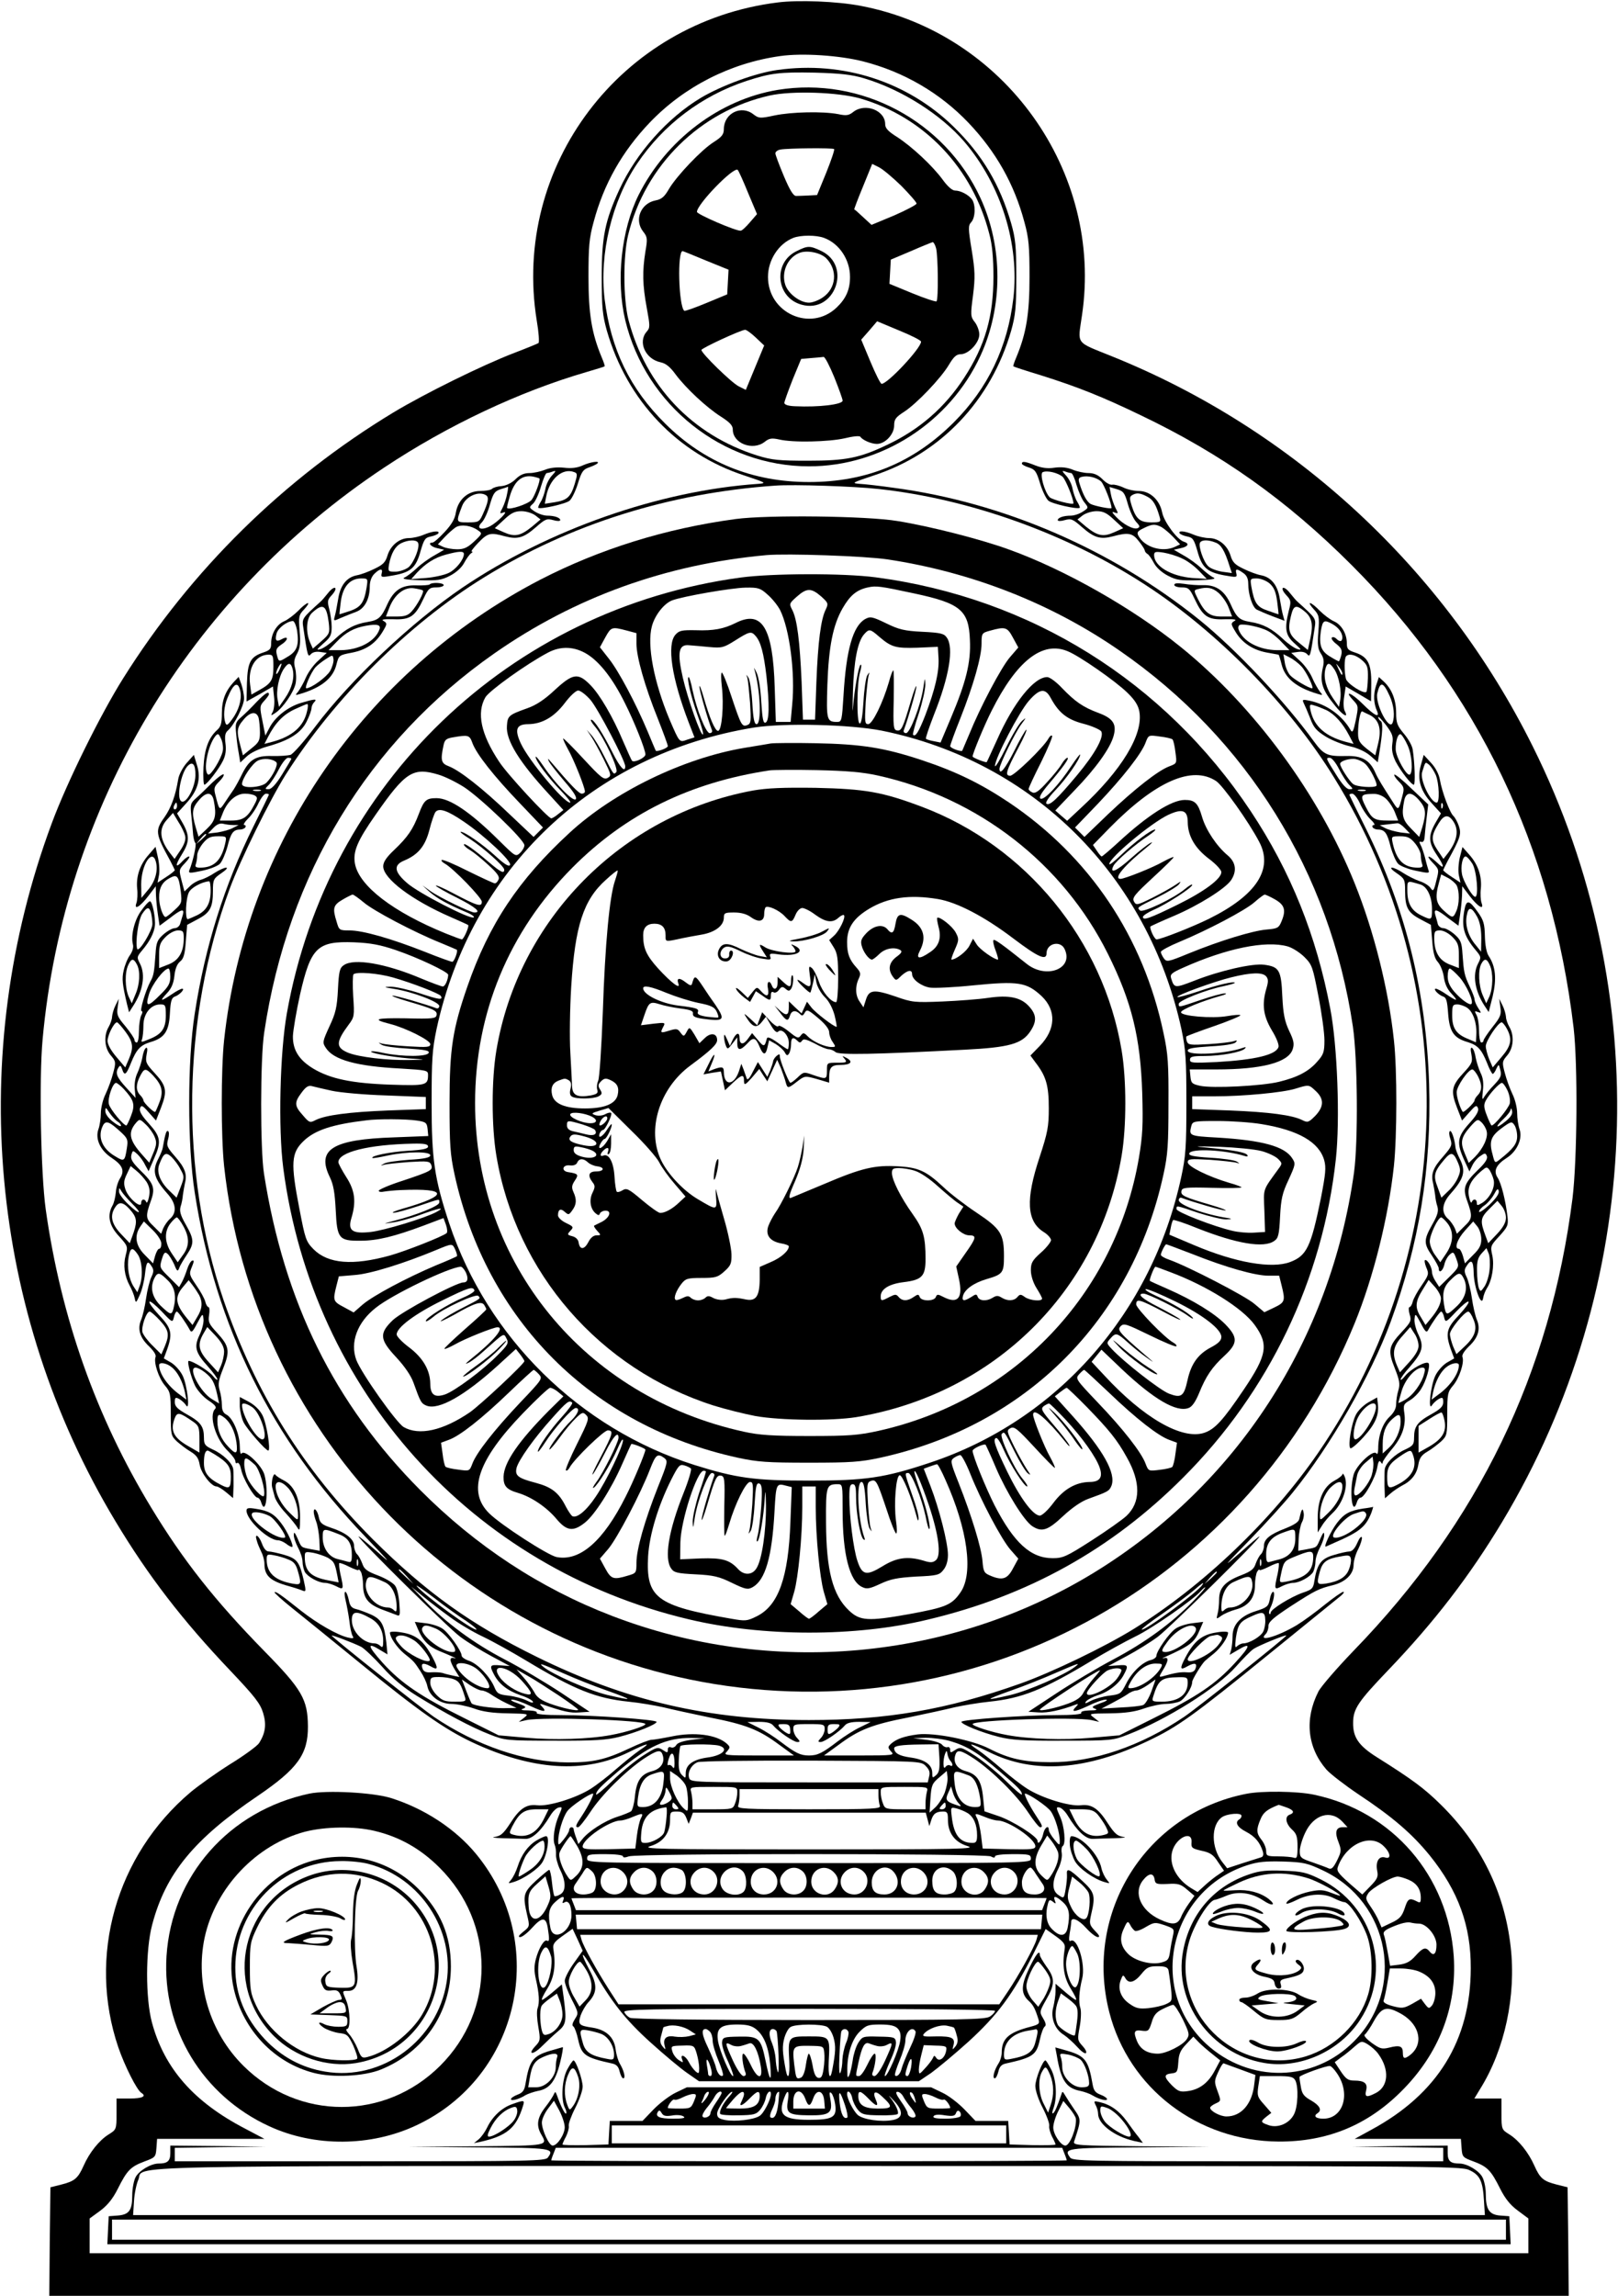 <?xml version="1.0" standalone="no"?>
<!DOCTYPE svg PUBLIC "-//W3C//DTD SVG 20010904//EN"
 "http://www.w3.org/TR/2001/REC-SVG-20010904/DTD/svg10.dtd">
<svg version="1.0" xmlns="http://www.w3.org/2000/svg"
 width="722pt" height="1024pt" viewBox="0 0 722 1024"
 preserveAspectRatio="xMidYMid meet">

<g transform="translate(0,1024) scale(0.1,-0.1)"
fill="#000000" stroke="none">
<path d="M3470 10229 c-700 -87 -1186 -729 -1075 -1418 9 -52 12 -97 8 -101
-4 -3 -53 -23 -108 -44 -141 -54 -399 -181 -540 -266 -489 -296 -901 -701
-1205 -1185 -102 -162 -252 -466 -319 -647 -383 -1030 -278 -2180 284 -3113
147 -245 300 -443 513 -667 110 -116 133 -146 146 -188 16 -52 10 -91 -18
-135 -9 -13 -66 -55 -128 -93 -62 -39 -142 -96 -178 -126 -333 -282 -460 -732
-322 -1138 29 -84 83 -191 103 -203 24 -15 4 -25 -51 -25 l-60 0 0 -69 c0 -68
-1 -70 -35 -91 -42 -26 -86 -81 -112 -140 -25 -56 -40 -69 -100 -84 l-48 -12
-3 -242 -2 -242 3390 0 3390 0 -2 242 -3 242 -48 12 c-60 15 -75 28 -100 84
-26 59 -70 114 -112 140 -34 21 -35 23 -35 91 l0 69 -61 0 -60 0 26 43 c110
176 161 416 136 634 -28 245 -133 458 -312 634 -74 73 -127 112 -286 212 -81
51 -106 89 -105 153 0 62 23 95 155 233 208 217 365 422 509 661 633 1052 685
2363 137 3462 -393 790 -1065 1412 -1878 1739 -165 67 -152 49 -133 182 96
642 -347 1260 -988 1381 -105 20 -276 27 -370 15z m382 -263 c180 -46 342
-140 469 -273 123 -129 205 -274 250 -443 20 -72 23 -110 23 -245 0 -164 -14
-251 -59 -359 -9 -21 -15 -39 -13 -40 2 -2 57 -20 123 -40 165 -52 275 -96
445 -178 360 -172 652 -379 941 -668 562 -562 895 -1255 991 -2065 19 -165 16
-587 -5 -760 -99 -780 -419 -1443 -977 -2018 -75 -78 -146 -160 -157 -182 -63
-124 -49 -250 36 -348 18 -20 83 -70 144 -111 151 -100 238 -175 317 -272 128
-159 184 -314 183 -504 -1 -321 -148 -559 -443 -719 l-75 -41 237 0 237 0 3
-41 c3 -40 5 -42 54 -60 61 -23 77 -39 118 -121 22 -44 45 -73 79 -98 l47 -35
0 -77 0 -78 -3210 0 -3210 0 0 78 0 77 48 35 c33 25 56 54 78 98 41 82 57 98
118 121 49 18 51 20 54 60 l3 41 240 0 239 0 -87 46 c-229 119 -360 269 -415
473 -29 108 -29 323 1 436 60 228 186 382 473 576 176 120 223 185 222 309 -1
120 -26 164 -194 335 -222 227 -361 403 -505 640 -246 405 -403 848 -471 1331
-22 159 -30 582 -14 757 94 1038 653 1974 1525 2552 283 188 602 338 900 425
44 13 81 24 83 26 2 1 -4 19 -13 40 -45 108 -59 195 -59 359 0 135 3 173 23
245 45 169 127 314 250 443 153 160 360 266 583 297 98 14 264 3 370 -24z"/>
<path d="M3470 9928 c-97 -13 -249 -69 -342 -124 -149 -89 -289 -246 -364
-409 -64 -139 -79 -211 -79 -390 0 -137 4 -172 23 -240 90 -312 314 -548 614
-646 96 -32 100 -34 63 -37 -442 -30 -938 -204 -1320 -462 -226 -153 -501
-412 -659 -622 -49 -65 -98 -121 -110 -125 -11 -3 -49 -6 -83 -5 -72 2 -101
-16 -133 -81 -11 -23 -28 -54 -37 -68 -10 -14 -28 -41 -40 -59 -24 -36 -24
-36 -41 31 -9 33 -7 40 16 63 14 14 23 28 20 32 -4 3 -27 -14 -51 -37 -24 -24
-56 -55 -72 -69 -25 -22 -27 -28 -21 -80 3 -30 7 -68 8 -85 2 -16 6 -32 10
-35 6 -5 -11 -83 -27 -121 -5 -14 0 -15 56 -3 34 7 70 21 80 31 10 10 25 45
34 77 15 61 26 76 57 76 9 0 20 5 23 10 3 6 1 10 -5 10 -6 0 1 13 17 29 16 15
37 47 47 70 11 22 25 41 33 41 7 0 13 -2 13 -4 0 -2 -31 -66 -69 -142 -130
-262 -216 -535 -262 -835 -33 -208 -33 -590 0 -798 92 -596 344 -1103 761
-1535 114 -119 122 -129 53 -67 -46 40 -83 71 -83 68 0 -13 400 -408 453 -447
32 -24 95 -63 140 -87 l82 -44 -42 3 c-47 4 -50 0 -29 -40 22 -43 61 -73 118
-93 29 -9 54 -23 56 -29 3 -7 -8 -5 -27 5 -18 9 -55 19 -82 22 -44 5 -51 9
-63 38 -20 47 -73 103 -112 117 -19 6 -34 17 -34 23 0 21 -59 104 -86 121 -14
10 -48 21 -75 24 l-48 6 15 -35 c20 -47 47 -75 92 -94 56 -23 89 -38 70 -33
-24 7 -23 -11 2 -52 l20 -32 -28 6 c-15 3 -36 8 -47 12 -11 3 -34 4 -51 3 -22
-2 -33 3 -38 15 -10 26 2 30 35 12 34 -20 36 -11 9 40 -39 73 -73 101 -139
111 -29 5 -51 4 -51 -1 0 -21 32 -67 62 -92 45 -36 45 -36 74 -80 14 -21 28
-51 31 -67 9 -44 56 -79 107 -79 23 0 68 -9 100 -20 40 -15 86 -21 152 -22 94
-2 95 -2 72 -20 l-23 -18 35 8 c74 15 530 0 530 -18 0 -9 -87 -37 -155 -49
-96 -18 -251 -23 -375 -12 l-125 11 -150 75 c-198 98 -286 158 -368 249 -68
76 -71 94 -10 56 l32 -19 -5 52 c-9 80 -21 103 -67 125 -23 10 -54 22 -68 25
-21 5 -28 15 -33 42 -4 19 -11 35 -15 35 -5 0 -4 -17 1 -37 5 -21 13 -63 17
-93 3 -30 10 -61 15 -68 6 -10 1 -11 -21 -6 -47 11 -135 61 -209 119 -94 75
-114 88 -119 83 -2 -2 33 -34 78 -70 45 -36 186 -150 312 -253 252 -206 368
-287 490 -345 270 -127 504 -142 701 -45 85 42 104 45 49 9 -22 -15 -69 -53
-105 -84 -36 -32 -88 -72 -115 -89 -65 -41 -188 -79 -238 -73 -49 6 -79 -15
-122 -83 -29 -44 -41 -54 -67 -58 -18 -2 -1 -5 37 -6 39 -1 83 -2 99 -3 31 -1
70 35 111 103 11 19 28 35 38 37 17 3 17 2 1 -35 -20 -45 -29 -106 -19 -131 4
-9 7 -29 6 -44 -1 -14 7 -44 18 -67 27 -53 27 -97 0 -111 -11 -7 -23 -9 -25
-7 -3 3 -8 30 -11 61 -3 31 -9 56 -12 56 -4 0 -30 -22 -59 -48 -57 -53 -60
-65 -40 -153 12 -51 12 -52 -17 -75 -20 -16 -25 -24 -14 -24 9 0 32 18 52 40
45 50 63 51 71 2 8 -51 8 -64 -3 -58 -12 8 -37 -33 -50 -82 -8 -30 -8 -54 0
-89 15 -66 17 -104 8 -130 -5 -12 -3 -50 3 -83 10 -58 9 -63 -13 -86 -37 -40
-11 -41 29 -1 20 20 52 50 71 66 38 31 40 46 26 153 l-8 57 -40 -34 c-22 -19
-44 -35 -48 -35 -5 0 6 23 23 50 31 50 39 102 27 179 -3 19 5 31 41 56 l45 32
23 -49 22 -49 -40 -56 c-22 -31 -40 -66 -40 -78 0 -12 14 -50 31 -83 31 -60
31 -62 14 -88 -11 -18 -14 -29 -6 -33 5 -4 15 -30 21 -59 15 -68 30 -79 152
-106 19 -4 28 -14 33 -36 4 -16 11 -30 16 -30 12 0 3 35 -15 65 -7 11 -16 40
-19 65 -7 54 -42 86 -103 96 -61 9 -66 14 -53 55 7 19 22 45 35 59 39 42 40
77 5 142 -47 88 -37 93 13 6 85 -148 146 -226 259 -328 61 -55 134 -116 163
-136 l53 -37 491 0 490 0 55 37 c29 21 105 84 167 140 128 117 198 210 289
391 l55 111 45 -32 c35 -25 43 -36 40 -55 -12 -77 -4 -129 27 -179 17 -27 28
-50 23 -50 -4 0 -26 16 -49 36 l-42 36 0 -34 c0 -18 -5 -50 -10 -70 -13 -47 6
-99 47 -124 15 -10 42 -34 60 -54 17 -19 34 -32 39 -27 4 4 -3 18 -16 32 -22
24 -23 28 -12 86 6 33 7 70 3 82 -9 26 -6 77 8 132 16 63 -22 187 -52 168 -7
-4 -8 7 -4 33 4 21 7 45 7 52 0 24 32 11 67 -28 20 -22 43 -40 52 -40 10 0 7
8 -13 28 -25 27 -26 32 -17 73 20 84 16 99 -41 151 -58 54 -70 58 -67 26 1
-13 -2 -42 -6 -65 -7 -41 -8 -42 -31 -26 -30 19 -31 59 -3 115 12 24 19 53 17
70 -3 16 -1 31 4 34 15 9 8 88 -12 132 -18 40 -18 43 -2 40 9 -2 26 -18 37
-37 41 -68 80 -104 111 -103 16 1 61 2 99 3 39 1 55 4 37 6 -26 4 -38 14 -67
58 -43 68 -73 89 -122 83 -50 -6 -173 32 -238 73 -27 17 -79 57 -115 89 -36
31 -83 69 -105 84 -55 36 -36 33 49 -9 200 -99 433 -82 711 51 130 62 198 110
535 384 166 135 312 253 323 262 12 10 17 18 11 18 -6 0 -43 -26 -82 -57 -39
-32 -95 -73 -126 -92 -86 -51 -176 -77 -138 -39 7 7 12 22 12 35 0 19 21 37
100 89 110 71 124 78 189 94 55 14 91 49 91 90 0 17 9 49 21 71 11 22 18 46
16 52 -3 7 -12 -5 -21 -26 -10 -23 -23 -37 -34 -37 -10 0 -42 -7 -71 -16 -56
-16 -74 -40 -86 -116 -5 -33 -10 -38 -52 -52 -54 -19 -143 -74 -143 -89 0 -6
-3 -8 -6 -5 -3 4 -1 15 4 25 15 29 23 73 13 73 -5 0 -12 -15 -15 -34 -6 -31
-12 -36 -62 -52 -68 -21 -104 -60 -104 -112 0 -20 -3 -47 -6 -60 l-7 -23 34
20 c64 39 61 21 -11 -57 -86 -94 -168 -149 -365 -247 l-150 -75 -125 -11
c-124 -11 -279 -6 -375 12 -68 12 -155 40 -155 49 0 18 456 33 530 18 l35 -8
-24 19 c-24 18 -23 18 72 19 68 1 112 7 153 22 32 11 75 20 96 20 20 0 48 5
62 11 23 11 56 62 56 88 0 10 42 79 57 93 5 4 23 20 41 34 30 25 62 71 62 92
0 5 -22 6 -51 1 -66 -10 -100 -38 -139 -111 -27 -51 -25 -60 9 -40 33 18 45
14 35 -12 -5 -12 -16 -17 -38 -15 -28 2 -52 -2 -109 -18 -16 -4 -16 -2 3 29
25 41 26 59 3 52 -10 -2 -7 0 7 6 113 51 130 64 154 121 l15 35 -48 -6 c-27
-3 -61 -14 -75 -24 -28 -18 -86 -101 -86 -122 0 -6 -11 -15 -24 -18 -38 -9
-85 -54 -111 -106 -23 -45 -26 -47 -74 -53 -27 -3 -65 -14 -83 -23 -26 -14
-30 -14 -21 -2 7 8 31 20 52 27 47 14 96 52 116 92 22 41 19 45 -27 41 l-43
-3 82 44 c45 24 108 63 140 87 53 40 453 434 453 447 0 3 -39 -30 -87 -73 -80
-70 -76 -65 43 57 72 74 159 170 194 214 167 206 347 520 435 758 128 349 183
687 172 1062 -13 410 -103 776 -280 1135 -40 80 -73 148 -75 153 -2 4 3 7 12
7 8 0 24 -20 35 -45 11 -25 32 -56 47 -70 15 -14 21 -25 15 -25 -7 0 -9 -4 -6
-10 3 -5 14 -10 23 -10 31 0 42 -15 57 -76 9 -32 24 -67 34 -77 10 -10 46 -24
80 -31 56 -12 61 -11 55 3 -3 9 -10 33 -15 55 -6 21 -14 47 -20 57 -7 14 -6
17 3 14 8 -3 14 5 15 22 1 16 5 54 9 86 l7 59 -73 69 c-40 39 -75 67 -78 64
-3 -3 6 -17 20 -31 23 -23 25 -30 16 -63 -17 -67 -18 -67 -41 -31 -49 76 -68
106 -81 136 -24 54 -60 74 -129 72 -84 -2 -100 5 -144 65 -127 176 -348 411
-513 544 -390 313 -873 522 -1360 587 -63 9 -133 17 -155 18 -37 3 -33 5 63
37 300 98 524 334 614 646 19 68 23 103 23 240 0 137 -4 172 -23 239 -50 173
-129 306 -257 431 -206 201 -494 294 -785 253z m385 -37 c168 -50 344 -162
448 -283 164 -192 247 -458 219 -698 -26 -219 -113 -401 -267 -555 -180 -179
-388 -265 -645 -265 -252 0 -467 87 -641 260 -158 156 -243 332 -271 556 -24
201 32 436 145 604 117 174 288 303 488 369 108 35 147 40 304 37 116 -3 166
-9 220 -25z m65 -1832 c406 -44 840 -199 1190 -427 321 -208 644 -537 843
-860 576 -931 548 -2111 -71 -3012 -207 -301 -513 -593 -822 -785 -131 -81
-368 -195 -506 -244 -329 -117 -599 -163 -944 -163 -447 0 -815 85 -1215 282
-295 145 -493 287 -731 524 -313 314 -522 649 -666 1066 -196 574 -187 1256
27 1836 48 130 179 396 250 509 217 342 547 671 884 879 385 238 827 377 1301
410 82 6 352 -3 460 -15z m-2687 -1219 c10 -9 -16 -63 -44 -91 -22 -22 -109
-28 -109 -6 0 24 46 92 70 104 25 13 67 9 83 -7z m67 16 c0 -3 -19 -34 -41
-70 -27 -44 -48 -66 -60 -66 -18 0 -18 1 1 20 10 10 31 42 45 70 14 27 32 50
40 50 8 0 15 -2 15 -4z m4675 -46 c14 -28 35 -60 45 -70 19 -19 19 -20 1 -20
-12 0 -32 22 -57 62 -49 78 -49 78 -30 78 9 0 27 -22 41 -50z m117 23 c21 -18
57 -90 50 -98 -10 -10 -89 -5 -104 8 -17 13 -58 76 -58 90 0 13 44 26 70 21
14 -3 33 -12 42 -21z m-4929 -120 c-7 -2 -21 -2 -30 0 -10 3 -4 5 12 5 17 0
24 -2 18 -5z m4930 0 c-7 -2 -21 -2 -30 0 -10 3 -4 5 12 5 17 0 24 -2 18 -5z
m-5139 -44 c13 -67 7 -90 -31 -126 l-37 -35 -13 43 c-18 63 -16 84 13 118 34
41 60 40 68 0z m184 22 c12 -7 11 -14 -3 -40 -29 -56 -50 -71 -104 -71 l-50 0
15 38 c21 50 58 82 97 82 18 0 38 -4 45 -9z m5046 -13 c14 -13 32 -40 40 -60
l15 -38 -44 0 c-62 0 -73 7 -100 60 -27 53 -24 58 32 59 20 1 41 -7 57 -21z
m150 -9 c29 -34 31 -55 13 -118 l-14 -44 -36 37 c-38 38 -44 60 -31 125 8 40
34 41 68 0z m-5294 -109 l25 0 -26 -13 c-14 -8 -45 -16 -68 -20 l-43 -5 23 24
c16 17 30 23 44 20 11 -3 31 -6 45 -6z m5229 -14 l23 -24 -43 5 c-23 4 -54 12
-67 19 l-25 13 34 4 c19 2 39 5 45 5 6 1 21 -9 33 -22z m-5349 -29 c0 -2 -10
-12 -22 -23 l-23 -19 19 23 c18 21 26 27 26 19z m85 -39 c-17 -76 -50 -108
-112 -108 -19 0 -24 4 -19 16 3 9 6 26 6 39 0 13 12 37 26 54 21 25 33 31 66
31 39 0 40 0 33 -32z m5309 1 c14 -17 26 -41 26 -54 0 -13 3 -30 6 -39 5 -12
0 -16 -19 -16 -62 0 -95 32 -112 108 -7 32 -6 32 33 32 33 0 45 -6 66 -31z
m-295 -3240 c-13 -34 -46 -53 -101 -62 -42 -6 -44 -3 -28 55 12 42 31 56 93
66 36 7 42 5 45 -11 2 -10 -2 -32 -9 -48z m-4203 -31 l29 -33 -32 29 c-18 17
-33 31 -33 33 0 8 8 1 36 -29z m3614 19 c0 -2 -12 -14 -27 -28 l-28 -24 24 28
c23 25 31 32 31 24z m-3351 -216 c28 -19 49 -36 47 -39 -10 -10 -231 151 -266
193 -8 10 26 -13 76 -51 50 -39 114 -85 143 -103z m3286 160 c-18 -31 -260
-209 -270 -199 -3 2 39 34 93 71 53 37 115 83 137 102 42 36 50 41 40 26z
m-3355 -145 c35 -26 100 -65 145 -86 44 -21 132 -70 195 -108 214 -129 310
-167 455 -182 50 -5 119 -17 155 -25 36 -9 128 -29 205 -45 164 -32 222 -55
312 -122 l66 -48 -158 0 c-153 0 -158 1 -141 18 15 18 15 20 -1 35 -45 40
-145 53 -245 32 -40 -8 -81 -15 -91 -15 -9 0 -54 -17 -100 -39 -106 -50 -160
-62 -273 -62 -191 1 -407 74 -599 204 -58 40 -455 355 -455 362 0 4 97 -33
131 -50 15 -8 58 -49 96 -91 46 -52 95 -92 153 -128 126 -78 247 -142 325
-172 68 -27 75 -28 290 -28 177 -1 233 3 288 17 76 19 167 56 167 67 0 10
-283 30 -423 30 -76 0 -116 4 -112 10 4 6 -11 10 -37 11 -31 0 -38 3 -23 8 16
7 12 10 -25 24 -25 8 -36 16 -25 16 11 1 48 -12 83 -29 60 -28 75 -28 50 -1
-11 11 -10 13 2 9 97 -33 125 -39 165 -36 l46 3 -126 84 c-70 46 -184 114
-254 150 -138 72 -261 163 -356 262 l-60 62 55 -45 c30 -25 84 -66 120 -92z
m3315 73 c-97 -99 -213 -184 -356 -260 -74 -39 -189 -108 -257 -153 l-123 -81
46 -3 c39 -3 100 10 165 35 12 4 13 3 3 -8 -27 -27 -11 -27 50 1 34 17 71 30
82 29 11 0 0 -8 -25 -16 -37 -14 -41 -17 -25 -24 15 -5 8 -8 -23 -8 -26 -1
-41 -5 -37 -11 4 -6 -36 -10 -112 -10 -140 0 -423 -20 -423 -30 0 -11 91 -48
167 -67 55 -14 111 -18 288 -17 215 0 222 1 290 28 171 66 397 208 479 301 32
36 68 73 81 81 23 15 145 65 145 59 0 -7 -396 -322 -455 -362 -194 -131 -406
-204 -597 -203 -117 0 -185 15 -273 60 -75 39 -246 73 -320 64 -60 -8 -94 -20
-118 -41 -16 -15 -16 -17 -1 -35 17 -17 12 -18 -141 -18 l-158 0 66 48 c90 67
148 90 312 122 77 16 169 36 205 45 36 8 106 20 155 25 145 15 241 53 455 182
63 38 152 87 197 109 75 36 260 165 292 203 8 9 16 16 19 16 4 0 -20 -27 -53
-61z m-3670 -78 c36 -21 55 -54 55 -100 0 -27 -3 -32 -12 -23 -7 7 -18 12 -26
12 -51 0 -102 52 -102 104 0 41 21 43 85 7z m3991 -7 c1 -16 -3 -39 -9 -51
-10 -22 -62 -53 -89 -53 -8 0 -20 -6 -27 -12 -10 -11 -11 -4 -6 37 9 60 18 73
70 96 50 23 60 20 61 -17z m-3701 -38 c42 -18 105 -99 81 -104 -44 -9 -159 79
-141 108 8 13 19 13 60 -4z m3390 4 c18 -29 -97 -117 -141 -108 -13 2 -10 11
16 46 39 54 109 88 125 62z m-3488 -56 c28 -17 78 -83 70 -91 -13 -13 -97 30
-127 64 -25 28 -29 38 -18 44 15 10 43 3 75 -17z m3601 17 c10 -6 7 -15 -14
-41 -37 -44 -134 -88 -134 -61 0 17 81 100 103 104 12 2 24 5 27 5 3 1 11 -2
18 -7z m-3318 -147 c40 -34 67 -84 46 -84 -42 0 -113 48 -137 93 -16 29 53 23
91 -9z m390 -20 c47 -21 132 -55 190 -75 120 -43 120 -47 0 -19 -82 20 -243
91 -285 125 -24 20 -14 17 95 -31z m2275 30 c-46 -35 -206 -105 -285 -124
-120 -28 -120 -24 0 19 58 20 148 56 200 79 106 46 114 48 85 26z m386 -1
c-24 -45 -95 -93 -137 -93 -13 0 -12 5 3 31 28 49 70 79 109 79 30 0 33 -2 25
-17z m-2853 -59 c49 -54 53 -69 15 -59 -41 10 -90 42 -113 74 -45 64 37 51 98
-15z m2676 48 c2 -4 -7 -23 -21 -41 -34 -43 -133 -90 -133 -63 0 15 73 94 94
102 27 11 54 12 60 2z m-2511 -114 c48 -32 87 -61 87 -64 0 -8 -71 7 -128 28
-37 14 -57 28 -67 49 -9 16 -30 46 -48 66 l-32 37 50 -29 c28 -15 89 -55 138
-87z m2388 77 c-17 -19 -37 -48 -46 -64 -10 -21 -30 -35 -67 -49 -57 -21 -128
-36 -128 -28 0 9 255 176 269 176 1 0 -11 -16 -28 -35z m-2856 -5 c24 -9 32
-22 49 -77 7 -22 5 -23 -44 -23 -44 0 -56 4 -81 29 -17 17 -29 40 -29 55 0 24
4 26 39 26 22 0 51 -4 66 -10z m3275 -17 c-1 -53 -43 -83 -115 -83 -43 0 -46
1 -39 23 23 75 37 85 112 86 39 1 42 -1 42 -26z m-3151 -33 c9 0 28 -8 41 -17
14 -10 45 -28 70 -40 l45 -21 -60 -1 c-53 0 -130 11 -140 21 -2 1 -13 26 -24
55 l-20 52 36 -25 c20 -13 43 -24 52 -24z m2989 -4 c-11 -30 -28 -58 -37 -61
-9 -4 -54 -9 -101 -11 l-85 -5 46 24 c25 13 57 31 70 40 13 10 31 17 40 17 9
0 31 11 50 24 19 13 35 25 35 25 1 1 -7 -23 -18 -53z m-1687 -153 c22 -26 90
-73 107 -73 13 0 13 3 -1 18 -10 10 -17 28 -17 40 0 21 5 22 70 22 65 0 70 -1
70 -22 0 -12 -7 -30 -17 -40 -14 -15 -14 -18 -1 -18 17 0 85 47 107 73 9 12
29 17 65 17 l51 -1 -47 -23 c-26 -12 -71 -41 -100 -63 -69 -53 -90 -63 -128
-63 -38 0 -59 10 -125 60 -27 21 -72 50 -100 64 l-50 25 51 1 c36 0 56 -5 65
-17z m75 -18 c2 -20 -1 -23 -15 -15 -10 5 -23 16 -31 24 -11 14 -9 16 16 16
24 0 29 -5 30 -25z m214 9 c-8 -8 -21 -19 -30 -24 -14 -8 -17 -5 -17 15 0 21
4 25 29 25 26 0 29 -2 18 -16z m-654 -54 c-37 -5 -62 -13 -68 -23 -5 -9 -15
-14 -23 -11 -10 4 -15 0 -15 -10 0 -15 -2 -15 -23 -1 -22 14 -27 13 -88 -26
-35 -23 -97 -73 -136 -112 -40 -39 -73 -66 -73 -61 0 16 20 36 98 103 133 112
217 151 327 149 l60 -1 -59 -7z m1155 -6 c74 -22 124 -52 221 -136 84 -72 98
-86 98 -102 0 -5 -33 22 -72 61 -40 39 -102 89 -137 112 -61 39 -66 40 -88 26
-21 -14 -23 -14 -23 1 0 8 -6 14 -12 11 -7 -2 -18 3 -24 11 -6 8 -37 18 -70
22 l-59 7 56 2 c30 0 80 -6 110 -15z m-1033 -20 c47 -13 18 -44 -51 -53 -64
-9 -97 -32 -97 -70 0 -24 -1 -24 -17 -8 -12 12 -16 30 -14 69 1 29 5 56 7 60
6 9 139 10 172 2z m984 -55 c2 -48 -1 -64 -14 -76 -17 -15 -18 -14 -18 9 0 37
-33 60 -97 69 -50 7 -72 19 -73 41 0 11 31 16 117 17 l81 1 4 -61z m-1236 16
c13 -34 -5 -64 -46 -75 -50 -13 -70 -43 -77 -114 -3 -31 -11 -60 -17 -65 -6
-4 -34 -16 -63 -25 -55 -18 -127 -64 -155 -100 l-17 -21 -10 28 c-6 16 -11 33
-11 38 0 5 -4 9 -10 9 -5 0 -10 -6 -10 -12 0 -7 -11 -26 -25 -43 -21 -26 -24
-27 -24 -10 -1 38 20 108 40 136 15 22 99 79 115 79 7 0 -21 -56 -48 -97 -30
-45 -33 -53 -18 -53 5 0 30 31 55 69 50 76 155 180 237 236 58 38 76 43 84 20z
m54 -40 c0 -21 -3 -26 -9 -16 -5 7 -13 11 -18 8 -6 -4 -5 8 1 28 12 38 26 28
26 -20z m1231 11 c13 -14 11 -29 -2 -20 -6 3 -15 0 -20 -7 -11 -18 -12 31 -2
58 7 17 8 17 11 -2 2 -11 8 -24 13 -29z m107 9 c81 -55 187 -160 238 -236 25
-38 50 -69 55 -69 14 0 11 8 -19 53 -27 41 -55 97 -48 97 16 0 100 -57 115
-79 20 -28 41 -98 40 -136 0 -17 -3 -16 -24 10 -14 17 -25 36 -25 43 0 24 -19
11 -25 -18 -6 -29 -25 -52 -25 -31 0 19 -112 90 -175 111 l-62 21 -6 60 c-7
75 -26 105 -77 119 -41 11 -59 41 -46 75 8 23 26 18 84 -20z m-217 -32 c16
-16 20 -28 15 -47 l-6 -26 -530 0 c-516 0 -529 0 -535 20 -8 25 10 59 38 70
12 5 240 8 509 7 485 -2 488 -2 509 -24z m-1171 -79 c-7 -65 -41 -104 -90
-104 -27 0 -28 1 -23 43 8 61 27 92 65 104 54 18 55 17 48 -43z m101 -11 c5
-13 9 -45 9 -70 0 -45 0 -46 -20 -28 -28 26 -60 96 -60 134 l0 32 31 -21 c17
-13 35 -33 40 -47z m1155 -28 c-9 -23 -28 -53 -42 -66 l-26 -24 4 64 c4 59 8
67 39 93 l34 29 3 -27 c2 -15 -4 -46 -12 -69z m107 76 c26 -10 42 -44 51 -103
5 -36 3 -38 -24 -38 -49 0 -83 38 -90 104 -7 63 -6 63 63 37z m-1339 -118
c-10 -7 -24 -13 -31 -13 -11 0 -11 4 1 22 9 12 16 32 16 43 1 17 4 15 17 -9
14 -27 14 -30 -3 -43z m306 43 c0 -14 -4 -36 -10 -50 -9 -25 -12 -26 -100 -26
l-90 0 0 28 c0 15 -3 37 -6 50 -6 22 -5 22 100 22 106 0 106 0 106 -24z m846
2 c-3 -13 -6 -35 -6 -50 l0 -28 -90 0 c-88 0 -91 1 -100 26 -6 14 -10 36 -10
50 0 24 0 24 106 24 105 0 106 0 100 -22z m140 -49 c17 -18 16 -19 -14 -8 -41
14 -45 22 -30 54 l12 27 8 -27 c4 -15 15 -36 24 -46z m-356 32 c0 -16 3 -36 6
-45 6 -14 -26 -16 -316 -16 -290 0 -322 2 -316 16 3 9 6 29 6 45 l0 29 310 0
310 0 0 -29z m-900 -46 c10 -12 10 -15 -4 -15 -9 0 -16 7 -16 15 0 8 2 15 4
15 2 0 9 -7 16 -15z m1200 0 c0 -8 -7 -15 -16 -15 -14 0 -14 3 -4 15 7 8 14
15 16 15 2 0 4 -7 4 -15z m-1246 -52 c-2 -26 -7 -56 -10 -65 -6 -21 -54 -48
-85 -48 -20 0 -21 4 -17 50 7 67 40 100 110 109 4 1 5 -20 2 -46z m1344 20
c27 -17 42 -52 42 -99 0 -27 -4 -34 -20 -34 -56 0 -84 35 -93 117 -5 42 -5 43
21 37 15 -4 37 -13 50 -21z m-1889 -22 c-32 -67 -76 -91 -136 -75 -22 6 -22 7
-7 38 32 61 53 76 110 76 l52 0 -19 -39z m2468 17 c11 -13 28 -37 37 -54 15
-31 15 -32 -7 -38 -60 -16 -104 8 -136 75 l-19 39 52 0 c42 0 57 -5 73 -22z
m-1835 -15 l11 -28 10 25 9 25 519 0 520 0 8 -30 8 -30 8 25 c9 30 22 40 53
40 19 0 22 -5 22 -37 0 -59 31 -100 87 -117 43 -13 -27 -15 -707 -15 -680 0
-750 2 -707 15 56 17 87 58 87 117 0 35 2 37 30 37 24 0 33 -6 42 -27z m-202
-3 c-6 -11 -14 -46 -18 -78 l-7 -57 -118 -3 c-98 -2 -117 0 -117 12 0 33 121
116 169 116 10 0 34 7 52 15 46 19 52 19 39 -5z m1537 5 c19 -8 44 -15 55 -15
47 0 168 -82 168 -115 0 -13 -16 -15 -117 -13 l-118 3 -7 57 c-4 32 -12 67
-18 78 -13 24 -10 24 37 5z m-1822 -128 c33 -57 32 -97 -1 -131 -27 -26 -27
-26 -41 -6 -25 36 -43 89 -36 107 6 18 44 73 49 73 2 0 15 -20 29 -43z m2145
-25 c10 -24 -4 -70 -33 -112 -14 -20 -14 -20 -41 6 -34 34 -34 74 0 132 l27
45 19 -24 c10 -13 23 -34 28 -47z m-1940 -22 c0 -6 9 -6 26 0 36 14 1589 13
1615 0 13 -7 19 -7 19 0 0 6 32 10 80 10 73 0 80 -2 80 -20 0 -20 -7 -20 -990
-20 -983 0 -990 0 -990 20 0 18 7 20 80 20 45 0 80 -4 80 -10z m-138 -67 c20
-18 24 -73 6 -91 -7 -7 -27 -12 -45 -12 -38 0 -54 23 -34 49 6 9 19 28 29 43
20 33 20 33 44 11z m138 -3 c24 -24 26 -57 3 -82 -34 -38 -103 -11 -103 40 0
56 61 81 100 42z m132 3 c22 -20 24 -66 2 -87 -23 -24 -70 -20 -88 6 -21 30
-20 54 4 78 24 24 57 26 82 3z m129 7 c22 -12 27 -78 7 -98 -16 -16 -60 -15
-82 1 -24 17 -24 62 -1 87 20 22 46 25 76 10z m141 -7 c39 -35 13 -103 -39
-103 -57 0 -82 61 -43 100 24 24 57 26 82 3z m132 1 c19 -18 21 -75 4 -92 -22
-22 -76 -15 -94 13 -38 58 42 128 90 79z m136 -4 c39 -39 14 -100 -41 -100
-35 0 -59 24 -59 57 0 57 61 82 100 43z m132 3 c22 -20 24 -66 2 -87 -23 -24
-70 -20 -88 6 -21 30 -20 54 4 78 24 24 57 26 82 3z m138 -3 c24 -24 25 -48 4
-78 -31 -44 -104 -20 -104 35 0 57 61 82 100 43z m132 3 c39 -35 13 -103 -39
-103 -57 0 -82 61 -43 100 24 24 57 26 82 3z m132 2 c42 -43 20 -105 -37 -105
-41 0 -57 15 -57 54 0 55 58 87 94 51z m136 -5 c39 -39 14 -100 -41 -100 -35
0 -59 24 -59 57 0 57 61 82 100 43z m132 3 c20 -18 24 -73 6 -91 -7 -7 -26
-12 -43 -12 -41 0 -55 16 -55 62 0 54 52 78 92 41z m138 -3 c24 -24 25 -48 4
-78 -31 -44 -104 -20 -104 35 0 57 61 82 100 43z m132 3 c39 -35 13 -103 -39
-103 -57 0 -82 61 -43 100 24 24 57 26 82 3z m100 -11 c10 -15 23 -34 29 -43
20 -26 4 -49 -34 -49 -41 0 -57 15 -57 54 0 26 23 66 39 66 3 0 14 -12 23 -28z
m-2181 -147 c-33 -71 -78 -71 -82 0 -4 57 1 70 38 103 l37 33 14 -47 c12 -42
11 -50 -7 -89z m2416 64 c11 -23 4 -101 -10 -115 -14 -14 -49 11 -67 49 -18
37 -19 47 -8 89 l12 48 30 -24 c17 -13 36 -34 43 -47z m-2344 -36 c-5 -11 -3
-14 6 -8 18 11 31 -13 31 -58 0 -72 -81 -120 -94 -56 -12 61 -7 89 20 114 31
29 46 32 37 8z m2157 11 c0 -2 -4 -14 -10 -28 l-10 -26 -1040 0 -1040 0 -10
26 c-6 14 -10 26 -10 27 0 2 477 3 1060 3 583 0 1060 -1 1060 -2z m74 -19 c27
-25 32 -53 20 -114 -8 -39 -35 -41 -69 -6 -25 24 -32 64 -19 113 5 19 9 20 22
10 13 -11 15 -10 9 5 -9 24 5 21 37 -8z m-96 -87 l-3 -33 -1035 0 -1035 0 -3
33 -3 32 1041 0 1041 0 -3 -32z m-23 -80 c-10 -34 -82 -164 -127 -230 l-39
-58 -850 0 -849 0 -44 68 c-53 83 -112 189 -121 220 l-6 22 1021 0 1021 0 -6
-22z m-2166 -74 c9 -31 -8 -117 -27 -136 -29 -29 -43 102 -16 154 17 34 29 29
43 -18z m2347 14 c18 -35 16 -130 -4 -150 -15 -15 -45 53 -45 103 0 32 17 79
28 79 3 0 12 -14 21 -32z m-2188 -78 c30 -53 29 -97 -5 -132 l-27 -28 -23 40
c-14 22 -25 53 -25 69 -1 27 35 91 50 91 4 0 17 -18 30 -40z m-108 -196 c0
-36 -31 -79 -66 -88 -18 -6 -22 -1 -28 25 -8 42 -7 92 2 104 4 6 20 20 37 32
l30 21 12 -30 c7 -17 13 -45 13 -64z m2290 41 c9 -11 11 -32 6 -72 -4 -31 -8
-59 -10 -61 -8 -7 -66 29 -76 47 -13 26 -13 67 2 107 l12 33 26 -19 c15 -11
33 -26 40 -35z m-360 -24 c0 -6 -10 -17 -22 -25 -20 -14 -113 -16 -806 -16
-488 0 -790 4 -801 10 -10 5 -21 16 -25 25 -5 13 84 15 824 15 514 0 830 -4
830 -9z m-1361 -88 l26 -17 -30 -8 c-17 -4 -45 -5 -64 -2 -37 7 -54 -8 -45
-41 5 -19 4 -19 -10 -2 -11 14 -12 26 -5 50 5 18 9 33 9 34 0 1 8 4 18 6 26 8
73 -1 101 -20z m295 6 c35 -28 56 -80 63 -159 7 -83 -2 -75 -21 19 -21 101
-30 109 -119 107 -67 -1 -72 -3 -75 -24 -2 -13 10 -52 27 -87 16 -36 26 -65
22 -65 -12 0 -59 110 -67 156 -9 57 10 74 85 74 44 0 65 -5 85 -21z m316 11
c11 -6 24 -28 30 -50 10 -37 9 -61 -6 -142 -10 -51 -19 -29 -16 38 6 111 6
111 -88 111 -94 0 -94 0 -88 -111 3 -67 -6 -89 -16 -38 -15 81 -16 105 -6 142
6 21 18 44 28 49 22 14 138 14 162 1z m315 -7 c12 -12 16 -27 12 -54 -5 -42
-56 -159 -68 -159 -4 0 6 29 22 65 17 35 29 74 27 87 -3 21 -8 23 -76 24 -72
2 -74 1 -93 -29 -10 -17 -21 -52 -24 -77 -4 -25 -10 -54 -15 -65 -7 -16 -9
-13 -9 17 -2 72 20 141 54 175 30 30 39 33 93 33 43 0 65 -5 77 -17z m252 3
c2 -2 8 -17 12 -34 7 -22 5 -35 -5 -49 -14 -17 -15 -17 -10 2 10 35 -5 43 -76
42 -56 -2 -65 0 -55 12 20 23 70 41 101 36 16 -3 31 -7 33 -9z m-1574 -28 c31
-12 57 -54 57 -92 0 -23 -3 -25 -32 -19 -71 13 -96 30 -107 70 -17 59 -15 63
22 57 17 -3 45 -10 60 -16z m485 10 c7 -7 12 -25 12 -40 0 -16 12 -56 26 -89
14 -34 23 -63 20 -66 -9 -9 -24 7 -31 34 -3 16 -20 56 -36 91 -27 56 -31 82
-10 82 4 0 12 -5 19 -12z m297 3 c3 -5 7 -54 9 -108 2 -56 0 -87 -4 -73 -5 14
-8 40 -9 58 -1 18 -8 49 -16 69 -16 37 -14 63 4 63 5 0 12 -4 16 -9z m321 -4
c2 -7 -2 -30 -11 -50 -8 -20 -15 -53 -16 -74 0 -21 -4 -47 -9 -58 -5 -12 -7
20 -4 78 2 54 6 103 9 108 9 13 25 11 31 -4z m299 3 c4 -6 -7 -39 -24 -74 -17
-36 -33 -76 -37 -90 -6 -26 -21 -42 -30 -33 -3 3 6 32 20 66 14 33 26 73 26
89 0 39 30 67 45 42z m-780 -66 c13 3 30 9 39 12 19 7 40 -36 51 -103 10 -61
-15 -57 -45 7 -13 28 -28 50 -33 50 -9 0 -3 -53 10 -86 3 -8 -1 -14 -9 -14 -9
0 -29 29 -47 68 -37 81 -37 86 -10 72 11 -7 31 -9 44 -6z m610 0 c13 -3 33 -1
44 6 27 14 27 9 -10 -72 -18 -39 -38 -68 -47 -68 -8 0 -12 6 -9 14 13 33 19
86 10 86 -5 0 -20 -22 -33 -50 -13 -27 -29 -50 -37 -50 -16 0 -16 -3 -2 62 15
69 27 91 46 84 8 -3 25 -9 38 -12z m-806 -34 c6 -20 11 -50 11 -65 0 -24 -2
-26 -16 -14 -8 7 -22 25 -30 41 -15 30 -41 40 -30 12 6 -15 4 -15 -16 -2 -12
8 -25 26 -28 39 -7 23 -5 24 45 25 52 2 53 1 64 -36z m569 5 c2 -16 1 -48 -3
-73 -5 -33 -10 -42 -23 -40 -12 2 -20 19 -26 56 -5 28 -13 52 -17 52 -3 0 -9
-23 -13 -50 -4 -31 -13 -53 -22 -57 -21 -8 -22 -4 -30 59 -9 81 -7 84 67 83
63 -1 64 -1 67 -30z m544 8 c-6 -33 -31 -51 -44 -32 -8 12 -10 12 -15 0 -3 -7
-18 -28 -34 -45 -27 -30 -28 -30 -29 -8 0 13 5 43 11 66 l11 44 52 -2 c48 -1
52 -3 48 -23z m-1048 -85 c4 -17 2 -28 -4 -28 -5 0 -10 4 -10 9 0 5 -3 24 -6
42 -6 40 9 21 20 -23z m891 8 c-4 -20 -11 -36 -16 -36 -12 0 -11 10 2 49 14
41 22 34 14 -13z"/>
<path d="M3470 9839 c-259 -43 -497 -223 -620 -468 -78 -156 -102 -383 -60
-559 91 -379 434 -652 820 -652 324 0 628 196 765 493 101 219 101 485 0 704
-159 344 -533 543 -905 482z m368 -38 c286 -83 502 -310 577 -606 13 -48 18
-108 18 -190 0 -176 -37 -306 -130 -449 -86 -133 -200 -232 -344 -300 -123
-59 -185 -71 -354 -71 -129 0 -160 3 -225 23 -292 92 -499 311 -576 607 -23
92 -24 283 -1 377 76 311 322 553 632 622 99 22 304 15 403 -13z"/>
<path d="M3808 9741 c-20 -16 -31 -18 -68 -10 -69 13 -208 10 -284 -6 -65 -14
-70 -13 -94 5 -54 43 -131 5 -132 -65 0 -24 -8 -35 -44 -58 -55 -34 -166 -151
-201 -210 -20 -35 -33 -46 -60 -51 -66 -13 -96 -87 -55 -139 19 -24 20 -32 10
-89 -14 -88 -13 -149 6 -251 15 -81 15 -89 0 -106 -41 -46 -6 -123 62 -137 23
-5 42 -20 66 -53 46 -62 139 -149 204 -190 39 -25 52 -39 52 -57 0 -62 89 -96
142 -55 20 16 31 18 64 11 61 -15 222 -11 293 5 36 9 67 12 70 7 10 -15 49
-32 74 -32 37 0 77 43 77 82 0 28 7 37 44 61 55 35 166 151 201 211 21 35 33
46 52 46 35 0 83 51 83 88 0 16 -9 41 -20 55 -19 24 -20 31 -8 120 10 81 9
109 -6 202 -16 97 -16 109 -2 124 19 21 20 79 3 102 -16 21 -51 39 -75 39 -13
0 -34 19 -55 48 -46 63 -139 149 -204 191 -40 25 -53 39 -53 57 0 62 -89 96
-142 55z m-86 -166 c3 -3 -13 -50 -35 -105 l-41 -100 -38 -2 c-21 -1 -46 -2
-55 -2 -12 -1 -28 24 -55 88 -21 50 -38 95 -38 102 0 7 10 15 23 17 33 6 233
8 239 2z m301 -165 c37 -38 67 -72 67 -78 0 -5 -45 -29 -100 -53 l-101 -42
-37 34 c-20 19 -38 35 -40 35 -1 1 16 47 39 102 l41 101 32 -16 c17 -9 61 -46
99 -83z m-685 -30 l40 -95 -32 -37 c-17 -20 -35 -37 -41 -37 -21 -2 -195 73
-195 84 0 34 165 204 182 187 4 -4 25 -50 46 -102z m339 -201 c68 -25 116 -97
116 -174 0 -57 -18 -97 -60 -137 -116 -110 -306 -25 -306 137 0 75 47 148 113
174 34 13 102 13 137 0z m500 -46 c9 -33 11 -229 2 -237 -3 -3 -52 13 -108 36
l-102 42 3 54 3 54 90 38 c50 22 93 39 97 40 4 0 11 -12 15 -27z m-1027 -55
l101 -41 -3 -55 -3 -55 -94 -39 c-51 -21 -95 -37 -98 -34 -25 24 -31 266 -7
266 2 0 49 -19 104 -42z m960 -362 c0 -29 -150 -189 -176 -188 -5 0 -27 44
-50 99 l-41 98 36 41 35 41 98 -41 c54 -22 98 -44 98 -50z m-737 18 l37 -35
-41 -99 -41 -99 -32 16 c-33 17 -166 147 -166 162 0 8 175 89 195 90 6 0 27
-15 48 -35z m350 -177 c20 -50 37 -97 37 -104 0 -17 -105 -30 -212 -25 -31 1
-48 7 -48 15 0 6 17 53 37 104 l38 92 45 4 c25 2 50 4 55 5 6 1 27 -40 48 -91z"/>
<path d="M3553 9119 c-105 -52 -90 -207 24 -238 147 -41 226 172 89 239 -53
25 -61 25 -113 -1z m134 -31 c52 -53 45 -134 -16 -175 -19 -13 -46 -23 -61
-23 -40 0 -93 40 -106 80 -18 55 9 119 61 141 33 15 96 3 122 -23z"/>
<path d="M3283 7925 c-312 -42 -605 -133 -873 -271 -786 -408 -1315 -1178
-1410 -2053 -14 -133 -14 -429 0 -562 128 -1173 1024 -2120 2186 -2310 1212
-197 2391 466 2859 1609 84 206 150 470 175 701 14 133 15 428 0 562 -24 226
-89 486 -175 699 -159 396 -449 790 -776 1054 -214 173 -517 345 -764 434
-128 47 -357 105 -500 128 -137 23 -581 28 -722 9z m677 -180 c377 -57 733
-197 1036 -407 569 -393 939 -989 1041 -1677 21 -145 24 -511 5 -651 -105
-749 -523 -1393 -1158 -1783 -643 -394 -1447 -466 -2154 -194 -320 123 -606
311 -855 561 -383 385 -607 838 -697 1411 -17 109 -17 514 1 630 105 706 464
1297 1026 1690 359 251 766 398 1215 439 93 8 439 -4 540 -19z"/>
<path d="M3305 7664 c-1032 -140 -1843 -919 -2025 -1944 -31 -174 -39 -513
-16 -690 130 -993 841 -1784 1811 -2013 329 -78 741 -79 1065 -1 447 106 820
313 1140 634 383 383 622 882 681 1420 19 173 7 507 -25 671 -62 327 -177 613
-355 881 -385 579 -983 952 -1674 1043 -145 19 -461 18 -602 -1z m775 -71
c206 -44 243 -75 248 -207 5 -100 -17 -188 -85 -349 l-46 -109 -30 6 c-17 3
-33 8 -35 11 -3 2 14 51 36 108 68 170 89 298 57 343 -12 18 -27 22 -109 26
-80 4 -105 10 -162 38 -62 30 -71 31 -93 19 -55 -31 -85 -137 -97 -341 -7
-111 -8 -118 -28 -118 -47 0 -49 8 -44 166 6 171 25 266 68 341 33 57 62 82
113 93 37 8 53 6 207 -27z m-655 -5 c20 -17 45 -48 56 -69 42 -84 68 -280 54
-422 l-7 -77 -33 0 -33 0 -5 153 c-8 269 -57 348 -175 288 -53 -26 -97 -35
-178 -32 -61 1 -73 -1 -90 -20 -39 -44 -17 -193 59 -391 l26 -67 -32 -10 c-36
-13 -34 -15 -79 89 -70 167 -102 333 -79 417 13 49 54 101 90 115 47 18 265
56 328 57 56 1 66 -2 98 -31z m239 -8 c32 -29 33 -32 21 -58 -22 -43 -35 -144
-42 -324 l-6 -168 -27 0 -27 0 -6 168 c-8 183 -20 280 -42 322 -14 27 -13 29
21 59 44 39 64 39 108 1z m-869 -152 l45 -12 0 -47 c0 -58 37 -190 96 -336 24
-61 44 -115 44 -121 0 -9 -50 -27 -54 -20 -1 2 -17 39 -35 83 -55 131 -131
273 -174 327 l-40 51 24 44 c26 47 29 48 94 31z m1725 -32 l24 -44 -37 -43
c-39 -45 -133 -223 -182 -344 -16 -38 -30 -71 -31 -73 -4 -7 -54 11 -54 20 0
5 20 61 45 123 59 149 95 276 95 334 0 46 1 48 38 58 68 19 77 16 102 -31z
m-598 5 c56 -48 74 -53 172 -50 l91 4 3 -52 c3 -59 -15 -137 -59 -253 -29 -74
-44 -99 -55 -87 -2 2 9 45 26 95 16 49 29 107 29 128 -1 35 -2 33 -9 -15 -12
-77 -59 -201 -77 -201 -8 0 -13 6 -10 13 18 48 57 181 56 195 0 9 -11 -19 -24
-63 -36 -123 -43 -137 -63 -133 -15 3 -17 17 -14 136 1 73 1 132 -2 132 -3 0
-12 -24 -20 -54 -27 -92 -73 -186 -92 -186 -15 0 -16 10 -11 99 4 55 10 108
13 118 5 17 5 17 -6 1 -6 -10 -14 -63 -17 -118 -4 -66 -10 -99 -17 -97 -14 5
-13 178 2 230 6 20 7 35 2 32 -9 -6 -28 -114 -34 -195 -2 -30 -2 4 0 75 4 136
21 224 50 256 22 25 27 24 66 -10z m-550 2 c23 -26 36 -77 48 -178 14 -128 13
-202 -4 -208 -10 -4 -14 15 -19 91 -3 58 -11 111 -21 132 -9 19 -14 26 -10 15
27 -92 33 -245 10 -245 -10 0 -15 24 -19 94 -3 52 -11 103 -17 113 -11 17 -11
17 -5 -1 3 -11 8 -61 12 -111 5 -83 4 -92 -12 -99 -24 -9 -28 -2 -71 127 -19
59 -39 107 -43 107 -4 0 -4 -28 0 -62 10 -82 0 -198 -17 -198 -13 0 -37 55
-65 153 -10 34 -18 54 -18 45 -1 -14 37 -146 56 -195 3 -7 -2 -13 -10 -13 -17
0 -58 103 -77 193 -6 31 -14 57 -17 57 -10 0 10 -87 39 -168 17 -46 28 -85 25
-88 -9 -9 -68 158 -90 253 -26 113 -19 150 28 145 17 -1 57 -5 90 -8 56 -5 64
-3 115 29 65 41 72 43 92 20z m-750 -82 c56 -36 113 -109 166 -216 42 -83 92
-208 92 -230 0 -15 -51 -39 -60 -28 -3 4 -21 44 -40 88 -45 107 -104 208 -146
250 -55 56 -78 52 -161 -25 -43 -40 -80 -65 -120 -79 -84 -30 -88 -34 -91 -79
-5 -64 55 -161 189 -306 l63 -69 -23 -18 c-13 -11 -27 -19 -31 -19 -14 0 -197
197 -233 253 -81 122 -101 218 -61 287 18 30 184 149 279 199 58 31 120 28
177 -8z m2143 14 c52 -21 213 -133 266 -185 33 -32 48 -56 53 -83 19 -102 -79
-263 -261 -431 l-61 -57 -27 23 -26 23 86 90 c96 99 159 188 174 242 15 53 -2
79 -67 103 -70 26 -105 51 -163 111 -25 27 -55 49 -66 49 -59 0 -150 -113
-224 -280 -24 -52 -44 -97 -46 -99 -3 -4 -63 19 -63 25 0 13 53 141 85 204
112 223 227 313 340 265z m-2130 -217 c34 -40 155 -271 155 -296 0 -30 -23 -6
-56 60 -44 87 -83 148 -96 148 -5 0 3 -15 18 -32 40 -48 106 -190 94 -202 -12
-12 -11 -14 -53 69 -19 39 -45 81 -57 95 l-22 25 20 -30 c11 -16 36 -62 56
-102 34 -69 35 -73 17 -83 -17 -9 -31 3 -107 85 -48 52 -89 93 -91 91 -2 -1 8
-23 21 -47 26 -45 76 -171 76 -189 0 -6 -6 -10 -14 -10 -13 0 -50 39 -136 140
-15 18 -18 19 -11 5 5 -11 37 -51 70 -90 42 -48 57 -73 50 -80 -12 -12 -91 69
-145 149 -19 28 -34 46 -34 40 0 -17 57 -94 113 -151 28 -29 47 -53 41 -53
-28 0 -184 187 -220 264 -29 63 -20 86 34 86 61 1 115 32 162 94 24 32 50 56
60 56 10 0 35 -19 55 -42z m2053 10 c36 -67 73 -97 146 -116 39 -10 74 -26 80
-34 14 -24 -27 -99 -109 -197 -89 -106 -120 -135 -135 -126 -7 4 7 26 39 60
50 52 111 140 111 159 0 5 -17 -17 -39 -50 -55 -84 -123 -156 -138 -146 -8 5
3 25 37 65 63 74 94 117 83 117 -5 0 -16 -12 -25 -27 -9 -16 -38 -52 -65 -81
-36 -40 -53 -52 -65 -47 -10 4 -18 11 -18 16 0 5 25 59 56 120 30 61 52 114
49 117 -4 4 -11 -2 -17 -13 -22 -39 -152 -165 -170 -165 -25 0 -19 20 38 128
24 45 39 80 33 77 -5 -4 -30 -47 -54 -96 -40 -79 -65 -109 -65 -78 0 19 70
162 97 198 23 31 24 33 4 16 -13 -11 -45 -65 -72 -120 -27 -55 -49 -91 -49
-81 0 34 108 241 151 290 48 55 73 58 97 14z m-753 -147 c676 -137 1188 -647
1337 -1332 19 -91 22 -133 22 -329 0 -196 -3 -238 -23 -330 -130 -605 -552
-1085 -1121 -1274 -204 -68 -288 -80 -540 -80 -243 0 -324 11 -512 70 -511
162 -923 567 -1093 1076 -67 202 -79 287 -79 538 0 197 3 238 22 330 155 714
696 1228 1417 1345 135 21 427 14 570 -14z m-1827 -55 c18 -49 94 -146 212
-269 l103 -108 -21 -21 -21 -21 -108 102 c-122 117 -223 195 -270 213 -35 13
-38 27 -24 93 5 25 12 31 41 36 70 12 75 11 88 -25z m3124 16 c4 -4 10 -30 13
-57 7 -50 7 -50 -27 -63 -49 -18 -154 -100 -274 -214 l-105 -101 -21 21 -21
21 101 105 c114 120 196 225 214 274 13 34 13 34 63 27 27 -3 53 -9 57 -13z
m-3276 -157 c28 -8 79 -33 115 -56 75 -49 269 -235 269 -259 0 -9 -9 -25 -20
-35 -19 -17 -21 -15 -92 55 -130 129 -221 190 -280 190 -46 0 -56 -9 -79 -70
-26 -69 -50 -104 -110 -161 -35 -33 -49 -54 -49 -73 0 -55 128 -151 300 -226
41 -18 77 -34 79 -36 6 -5 -20 -64 -28 -64 -4 0 -36 12 -71 26 -236 96 -387
212 -406 311 -10 54 10 102 92 219 133 191 167 213 280 179z m3471 -29 c30
-20 145 -181 192 -271 64 -121 -12 -238 -224 -343 -73 -36 -215 -92 -234 -92
-10 0 -33 51 -27 58 3 2 50 24 105 47 110 47 230 122 255 160 26 40 21 79 -16
110 -49 41 -97 113 -114 171 -18 62 -32 76 -77 76 -59 0 -166 -68 -299 -191
-36 -33 -69 -61 -72 -61 -3 0 -13 12 -22 26 l-17 25 74 76 c206 209 369 280
476 209z m-3357 -181 c93 -63 215 -178 206 -193 -5 -9 -25 3 -64 39 -58 53
-138 109 -156 109 -6 0 13 -15 41 -32 61 -40 153 -122 153 -137 0 -19 -15 -12
-68 33 -69 59 -112 89 -112 79 0 -5 12 -16 28 -25 15 -9 51 -38 80 -65 40 -36
52 -53 47 -65 -4 -10 -11 -18 -17 -18 -5 0 -59 25 -120 55 -61 31 -114 53
-117 49 -3 -3 3 -10 14 -16 39 -22 165 -152 165 -170 0 -25 -20 -19 -128 38
-45 24 -80 39 -77 33 4 -5 47 -30 96 -54 81 -41 109 -65 76 -65 -18 0 -156 67
-197 96 l-35 25 32 -29 c33 -29 80 -55 162 -90 25 -10 40 -21 35 -24 -16 -10
-247 109 -297 153 -58 50 -62 80 -15 100 63 26 95 64 114 137 9 37 22 73 27
80 16 20 54 7 127 -43z m3230 -3 c1 -61 32 -115 94 -162 32 -24 56 -50 56 -60
0 -30 -77 -87 -195 -145 -124 -61 -155 -72 -155 -55 0 6 21 20 48 32 58 25
172 99 172 111 0 5 -14 -3 -32 -18 -50 -42 -189 -108 -201 -96 -14 14 -16 12
79 59 44 22 87 48 95 58 11 15 9 14 -16 -3 -16 -11 -62 -37 -102 -57 -69 -34
-73 -35 -83 -17 -9 17 3 31 85 107 52 48 94 89 92 91 -2 2 -24 -8 -48 -21 -45
-26 -171 -76 -189 -76 -34 0 18 61 120 143 19 15 26 24 15 18 -11 -5 -51 -36
-89 -70 -65 -58 -97 -71 -77 -32 11 21 98 96 156 134 22 15 35 27 29 27 -17 0
-94 -58 -151 -113 -29 -28 -53 -47 -53 -41 0 28 187 184 264 220 63 29 86 20
86 -34z m-3677 -357 c43 -37 223 -132 342 -180 39 -16 71 -30 73 -31 7 -4 -11
-54 -20 -54 -5 0 -61 20 -123 45 -150 59 -276 95 -335 95 -46 0 -47 1 -58 39
-19 60 -15 74 26 98 20 12 41 22 45 23 5 0 27 -16 50 -35z m4067 13 c43 -25
50 -48 27 -101 -11 -26 -18 -29 -65 -33 -61 -5 -206 -49 -346 -106 -95 -39
-100 -40 -113 -22 -7 10 -13 23 -13 28 0 6 37 26 83 45 125 52 293 140 335
177 20 18 41 33 45 34 4 0 26 -10 47 -22z m-3923 -226 c97 -33 233 -97 233
-110 -1 -23 -14 -52 -24 -52 -6 0 -49 16 -95 35 -160 68 -302 92 -347 60 -18
-12 -22 -27 -26 -108 -4 -79 -10 -106 -38 -165 -31 -68 -32 -72 -16 -96 34
-53 136 -82 334 -92 115 -7 122 -8 122 -28 0 -47 -8 -49 -166 -44 -174 6 -269
26 -345 71 -65 39 -93 84 -92 146 1 25 15 109 32 186 48 210 77 238 241 232
73 -3 117 -11 187 -35z m3978 17 c22 -6 56 -28 76 -48 34 -34 37 -44 62 -174
15 -76 27 -165 27 -197 0 -52 -4 -64 -32 -95 -38 -44 -88 -70 -170 -90 -77
-19 -298 -30 -353 -18 -36 8 -40 12 -43 41 l-3 32 118 0 c204 0 321 31 341 89
8 24 6 39 -15 82 -20 43 -27 74 -31 156 -5 117 -14 131 -81 140 -51 7 -197
-26 -311 -71 -88 -34 -90 -34 -104 10 -6 18 2 25 54 48 192 86 367 122 465 95z
m-3991 -139 c87 -25 205 -71 213 -82 11 -20 -8 -17 -95 12 -49 16 -107 29
-128 29 -35 -1 -33 -2 16 -10 82 -13 200 -58 200 -76 0 -8 -6 -13 -13 -10 -48
18 -181 57 -195 56 -9 0 19 -11 63 -24 123 -36 137 -43 133 -63 -3 -15 -17
-17 -138 -14 -135 2 -153 -4 -70 -25 71 -18 180 -73 180 -90 0 -14 -13 -15
-98 -10 -53 3 -106 9 -117 12 -19 6 -19 6 -2 -5 10 -7 63 -14 117 -17 77 -5
97 -9 93 -19 -7 -18 -116 -18 -200 -1 -34 8 -60 10 -57 6 5 -9 121 -28 199
-32 47 -3 41 -4 -27 -5 -99 -2 -228 13 -276 33 -54 23 -54 47 4 125 25 33 26
39 20 126 -3 50 -2 94 1 98 13 13 111 5 177 -14z m3896 5 c10 -12 10 -24 1
-54 -21 -71 -14 -122 24 -186 21 -34 33 -65 30 -75 -11 -35 -104 -57 -275 -67
-108 -5 -120 -4 -120 10 0 14 11 17 65 17 72 0 165 17 180 33 7 7 4 8 -10 3
-76 -27 -245 -36 -245 -12 0 10 25 14 101 19 61 3 106 10 113 18 8 9 7 10 -9
5 -11 -4 -61 -10 -111 -13 -81 -5 -92 -4 -98 12 -3 10 -4 20 -2 22 3 3 59 24
126 47 66 23 118 45 115 48 -3 3 -29 1 -58 -4 -69 -12 -207 0 -207 17 0 12 96
51 180 74 19 5 27 10 16 10 -10 1 -58 -12 -108 -29 -103 -35 -98 -34 -98 -17
0 14 120 62 198 78 28 6 52 13 52 15 0 9 -76 -8 -163 -38 -49 -16 -91 -28 -93
-25 -7 7 163 69 241 88 89 22 139 23 155 4z m-4170 -510 c36 -8 145 -18 243
-21 l177 -7 0 -27 0 -27 -167 -6 c-177 -7 -281 -21 -325 -43 -25 -13 -28 -12
-57 22 -38 42 -38 57 -5 101 20 27 31 33 48 28 11 -3 50 -12 86 -20z m4392 -2
c37 -35 36 -69 -3 -110 -30 -30 -34 -31 -58 -19 -43 22 -147 36 -324 43 l-167
6 0 29 0 28 98 0 c131 0 307 17 362 34 62 19 60 19 92 -11z m-4012 -131 c41
-6 45 -10 48 -38 l3 -31 -153 -6 c-275 -9 -347 -54 -286 -178 16 -33 22 -69
26 -146 6 -128 14 -138 111 -137 75 0 151 19 280 67 l90 34 11 -30 c6 -17 7
-34 3 -37 -17 -15 -182 -80 -253 -100 -166 -46 -276 -37 -341 28 -34 35 -37
45 -63 180 -40 206 -37 250 20 304 51 48 128 73 279 91 52 7 178 6 225 -1z
m3770 -16 c164 -27 256 -80 279 -161 9 -33 6 -61 -14 -165 -45 -222 -64 -261
-138 -289 -82 -31 -244 -3 -428 75 l-111 47 6 30 c3 17 8 33 11 35 2 3 51 -13
107 -36 177 -70 298 -90 344 -57 18 12 22 27 26 108 4 79 10 106 38 165 31 68
32 72 16 96 -34 53 -133 80 -333 92 -127 7 -128 8 -117 52 6 21 11 22 118 22
61 0 149 -6 196 -14z m-3720 -100 c0 -10 -24 -15 -92 -19 -79 -5 -166 -23
-156 -32 2 -2 32 3 68 11 87 18 190 19 190 1 0 -10 -25 -16 -95 -20 -53 -4
-104 -11 -113 -18 -15 -9 -15 -10 2 -4 11 3 61 8 111 12 83 5 92 4 99 -12 9
-24 2 -28 -126 -71 -60 -19 -108 -40 -108 -45 0 -5 10 -7 23 -4 12 2 47 6 77
7 211 9 214 -24 7 -83 -34 -10 -53 -18 -41 -18 11 -1 60 13 109 29 104 35 95
34 95 16 0 -15 -103 -56 -201 -81 -52 -14 -52 -14 -9 -8 25 3 81 18 124 34 87
32 117 37 73 13 -50 -27 -232 -82 -293 -89 -82 -9 -103 6 -86 62 22 73 16 123
-23 183 -19 30 -35 60 -35 66 -1 45 134 79 333 83 50 1 67 -2 67 -13z m3719
-20 c30 -8 63 -24 74 -35 19 -19 19 -21 3 -43 -73 -101 -68 -85 -64 -188 l3
-95 -50 -3 c-27 -2 -70 2 -95 8 -86 20 -250 84 -250 97 0 17 -5 18 98 -17 50
-16 105 -29 123 -29 26 1 28 3 9 6 -102 15 -220 58 -220 80 0 8 6 13 13 10 48
-18 181 -57 195 -56 9 0 -19 11 -63 24 -123 36 -137 43 -133 63 3 15 17 17
136 14 73 -2 132 -1 132 2 0 2 -24 12 -54 20 -92 27 -186 73 -186 92 0 15 10
16 99 11 55 -4 108 -10 118 -13 16 -5 16 -4 2 5 -9 6 -62 14 -117 17 -78 5
-99 10 -95 20 9 23 160 15 247 -12 11 -4 16 -2 12 4 -7 12 -61 22 -176 33 -71
6 -63 7 50 4 76 -3 159 -11 189 -19z m-3597 -441 c6 -14 9 -27 7 -28 -2 -2
-44 -21 -94 -41 -132 -56 -280 -135 -327 -175 l-40 -35 -44 24 c-48 25 -49 30
-33 94 l11 43 71 6 c70 5 220 52 362 111 75 31 73 31 87 1z m3290 -19 c151
-60 280 -96 338 -96 l48 0 11 -44 c17 -68 15 -75 -33 -98 l-44 -21 -44 37
c-40 35 -298 168 -380 197 -21 7 -38 17 -38 22 0 10 19 47 24 47 3 0 55 -20
118 -44z m-3243 -82 c12 -27 8 -44 -11 -44 -32 0 -277 -131 -316 -169 -61 -59
-58 -86 17 -166 37 -40 65 -81 76 -112 31 -86 34 -93 59 -103 54 -20 168 44
317 179 l81 74 19 -24 c10 -13 19 -27 19 -30 0 -12 -196 -195 -243 -228 -120
-82 -227 -106 -296 -66 -33 20 -188 239 -211 299 -29 78 4 168 87 233 73 59
328 181 379 183 6 0 16 -12 23 -26z m3143 2 c163 -61 323 -161 377 -236 63
-87 55 -134 -49 -288 -93 -138 -129 -177 -177 -193 -99 -32 -271 67 -446 257
l-56 60 22 27 22 27 90 -86 c143 -135 245 -195 299 -174 15 5 31 28 47 67 30
74 57 115 114 167 59 55 59 81 3 139 -48 49 -144 108 -258 158 -41 18 -77 34
-79 36 -4 3 19 63 25 63 2 0 32 -11 66 -24z m-3105 -82 c1 -5 -22 -20 -51 -32
-69 -30 -166 -90 -166 -104 0 -5 15 3 33 18 44 38 190 105 201 94 12 -12 13
-11 -69 -53 -38 -19 -81 -44 -95 -56 -14 -11 11 0 55 24 94 54 124 63 136 44
5 -8 9 -16 9 -19 0 -3 -43 -43 -96 -89 -52 -46 -93 -85 -91 -87 2 -3 24 7 48
20 45 26 171 76 189 76 34 0 -17 -61 -120 -143 -23 -19 -27 -24 -11 -16 14 6
45 30 70 53 93 83 88 81 101 56 11 -20 7 -28 -37 -72 -66 -68 -194 -163 -238
-178 -46 -15 -65 -1 -65 49 -1 60 -33 115 -94 161 -31 23 -56 49 -56 58 0 31
82 92 202 151 120 59 139 65 145 45z m3128 -49 c123 -60 205 -124 205 -158 0
-16 -13 -29 -47 -47 -57 -30 -88 -73 -104 -146 -16 -73 -28 -81 -83 -60 -41
16 -202 142 -255 199 -24 26 -24 27 -6 47 24 27 29 26 78 -18 23 -21 60 -51
82 -66 39 -28 39 -27 -5 10 -118 102 -126 112 -109 129 14 14 25 10 128 -40
63 -31 116 -53 120 -50 3 4 -3 11 -14 17 -38 21 -165 152 -165 170 0 27 15 23
120 -32 52 -28 86 -43 75 -34 -11 9 -55 33 -97 55 -72 36 -97 59 -65 59 20 0
158 -69 197 -98 19 -14 29 -18 21 -8 -18 21 -87 62 -166 98 -33 15 -51 28 -41
28 11 0 70 -25 131 -55z m-2840 -325 c17 -19 15 -22 -85 -127 -116 -123 -194
-223 -212 -271 -13 -34 -13 -34 -63 -27 -27 3 -53 9 -57 13 -4 4 -10 30 -13
57 l-7 50 35 13 c50 18 147 95 267 210 58 56 108 101 111 102 3 0 14 -9 24
-20z m2543 -81 c123 -118 220 -193 269 -211 l35 -13 -7 -50 c-3 -27 -10 -53
-14 -58 -4 -4 -30 -10 -57 -13 -49 -6 -49 -6 -62 27 -18 50 -100 155 -214 274
-98 103 -100 106 -83 125 10 11 20 20 23 20 2 0 52 -46 110 -101z m-2457 2
l23 -19 -64 -63 c-135 -136 -201 -231 -203 -295 -1 -42 13 -58 65 -73 60 -18
128 -64 172 -117 44 -52 73 -57 124 -17 44 33 120 152 168 262 21 47 39 88 41
90 3 4 63 -19 63 -25 0 -13 -54 -143 -88 -209 -99 -198 -204 -290 -308 -270
-38 7 -250 144 -301 195 -99 97 -52 237 151 447 60 62 114 113 121 113 7 0 23
-8 36 -19z m2360 -68 c98 -101 134 -145 177 -223 63 -111 62 -201 -1 -261 -18
-17 -89 -67 -156 -110 -112 -72 -128 -79 -174 -79 -98 0 -173 69 -259 236 -40
79 -98 222 -98 243 0 10 51 33 58 27 2 -3 24 -50 47 -105 47 -109 124 -233
161 -258 43 -28 69 -20 138 45 41 38 82 66 113 77 86 31 93 34 103 59 20 55
-36 156 -171 307 l-82 91 24 19 c13 10 26 19 29 19 3 0 44 -39 91 -87z m-2298
21 c4 -4 -17 -32 -45 -63 -52 -57 -108 -137 -108 -155 0 -6 15 13 33 41 39 61
121 153 136 153 20 0 11 -26 -20 -56 -37 -35 -103 -123 -97 -129 2 -2 23 22
46 54 23 32 56 71 72 86 27 26 32 28 46 13 14 -14 10 -26 -41 -128 -31 -62
-53 -115 -50 -118 4 -4 11 2 17 13 21 38 152 165 170 165 27 0 23 -15 -32
-120 -28 -52 -43 -86 -34 -75 9 11 33 55 55 98 36 71 59 96 59 64 0 -20 -69
-158 -98 -196 -14 -19 -20 -31 -13 -27 19 12 76 105 105 171 14 33 25 52 26
41 0 -27 -74 -182 -122 -252 -42 -63 -85 -98 -105 -86 -5 4 -18 23 -28 42 -31
62 -63 87 -134 106 -80 21 -94 32 -86 67 10 36 77 131 158 221 67 75 77 82 90
70z m2202 -76 c75 -81 136 -167 152 -214 15 -43 1 -64 -45 -64 -61 -1 -116
-32 -162 -94 -24 -32 -50 -56 -60 -56 -30 0 -88 78 -145 195 -56 116 -66 146
-50 151 6 2 21 -22 34 -53 28 -64 91 -163 104 -163 5 0 -4 15 -19 33 -38 44
-105 190 -94 201 12 12 11 14 58 -80 22 -44 48 -87 58 -95 15 -11 14 -9 -3 16
-11 17 -37 62 -57 102 -34 69 -35 73 -17 83 17 9 31 -3 107 -85 48 -52 89 -94
91 -92 2 2 -8 24 -21 48 -26 45 -76 171 -76 189 0 34 61 -18 143 -120 15 -19
23 -26 18 -15 -5 11 -37 52 -70 90 -53 62 -58 71 -44 83 9 6 20 12 24 12 4 0
37 -33 74 -72z m-1791 -171 c17 -13 16 -20 -28 -129 -60 -152 -96 -279 -96
-338 0 -46 -1 -47 -39 -58 -63 -19 -74 -16 -100 32 l-24 44 37 43 c39 46 145
247 187 357 25 64 33 71 63 49z m1365 -69 c49 -123 139 -292 179 -339 l36 -41
-24 -44 c-25 -48 -48 -55 -103 -31 -26 11 -29 18 -33 65 -5 59 -48 200 -106
347 -37 93 -38 100 -22 112 10 7 23 13 29 13 6 0 26 -37 44 -82z m-1246 22 c4
-4 -10 -53 -33 -110 -67 -168 -87 -291 -55 -336 12 -18 27 -22 109 -26 80 -4
105 -10 162 -38 62 -30 71 -31 93 -19 56 32 86 134 97 337 7 126 8 127 53 115
l24 -6 -6 -156 c-9 -247 -53 -372 -150 -420 -44 -22 -51 -22 -114 -11 -335 58
-381 93 -371 279 6 97 45 225 103 341 32 63 38 70 58 64 12 -3 26 -10 30 -14z
m1136 -51 c99 -221 125 -415 68 -500 -40 -58 -64 -68 -233 -99 -180 -32 -217
-30 -266 17 -72 68 -101 178 -102 391 -1 164 1 172 52 172 22 0 22 -2 22 -119
0 -193 31 -315 88 -340 20 -10 34 -7 81 15 45 21 75 27 159 32 95 4 104 7 122
30 13 16 20 40 20 67 0 53 -39 206 -78 307 l-30 77 27 10 c14 5 29 10 32 10 4
1 21 -31 38 -70z m-1069 37 c0 -3 -13 -45 -30 -94 -16 -50 -29 -107 -29 -128
1 -35 2 -33 9 15 12 77 59 201 77 201 8 0 13 -6 10 -13 -18 -48 -57 -181 -56
-195 0 -9 11 19 24 63 36 123 43 137 63 133 15 -3 17 -17 14 -136 -1 -73 -1
-132 2 -132 3 0 11 24 20 53 26 89 74 187 93 187 14 0 15 -11 10 -99 -4 -55
-10 -108 -13 -118 -5 -17 -5 -17 6 -1 6 10 14 62 17 117 5 82 8 98 21 94 12
-5 14 -22 9 -102 -4 -53 -11 -111 -16 -129 -5 -18 -6 -30 -1 -27 10 6 29 118
33 200 2 36 4 20 5 -40 1 -112 -18 -244 -43 -281 -19 -30 -55 -31 -81 -3 -38
42 -71 51 -168 48 l-91 -4 1 75 c2 98 74 320 104 320 6 0 10 -2 10 -4z m995
-150 c44 -132 56 -225 31 -245 -13 -11 -24 -12 -55 -2 -71 21 -120 14 -183
-25 -72 -44 -91 -40 -112 24 -18 53 -36 198 -36 285 0 44 3 57 15 57 12 0 15
-13 15 -58 0 -71 18 -173 32 -187 8 -7 9 -4 4 10 -27 76 -36 245 -12 245 10 0
15 -24 19 -94 3 -52 11 -103 17 -113 11 -17 11 -17 5 2 -4 11 -9 61 -12 111
-5 81 -4 92 12 98 24 9 28 2 71 -126 19 -60 39 -108 43 -108 4 0 4 26 -1 58
-10 75 0 202 17 202 12 0 52 -97 74 -180 6 -23 9 -28 10 -13 1 12 -12 60 -29
106 -34 98 -34 97 -17 97 15 0 60 -113 77 -192 6 -32 13 -58 16 -58 10 0 -11
90 -37 164 -16 44 -29 85 -29 90 1 22 29 -43 65 -148z m-505 -8 c0 -132 18
-314 36 -378 l16 -55 -38 -32 c-20 -18 -40 -33 -44 -33 -4 0 -24 15 -44 33
l-38 32 16 55 c18 64 36 246 36 378 l0 92 30 0 30 0 0 -92z"/>
<path d="M3440 6924 c-14 -2 -68 -12 -120 -20 -271 -46 -581 -196 -779 -379
-227 -209 -359 -407 -455 -684 -66 -190 -80 -278 -80 -521 0 -186 3 -229 22
-317 142 -652 613 -1123 1265 -1265 88 -19 132 -22 317 -22 185 0 229 3 317
22 651 142 1124 615 1265 1265 19 86 22 134 22 312 1 180 -2 225 -22 317 -90
429 -330 787 -690 1029 -126 84 -236 138 -390 189 -166 55 -268 71 -472 75
-96 2 -186 1 -200 -1z m477 -143 c448 -99 826 -392 1027 -796 106 -213 145
-372 153 -620 4 -143 2 -189 -15 -290 -104 -608 -556 -1082 -1162 -1217 -91
-20 -132 -23 -310 -23 -162 0 -223 4 -290 19 -713 156 -1200 751 -1200 1466 0
402 150 764 435 1051 237 238 522 379 880 433 17 2 111 3 210 1 134 -3 204 -9
272 -24z"/>
<path d="M3360 6714 c-586 -108 -1047 -575 -1145 -1159 -22 -130 -22 -340 0
-470 87 -522 461 -952 969 -1114 51 -16 135 -37 187 -47 113 -20 342 -22 449
-5 615 102 1082 561 1185 1166 22 130 22 339 0 470 -82 492 -427 911 -890
1086 -178 67 -253 80 -475 85 -147 2 -216 -1 -280 -12z m-616 -403 c-24 -70
-44 -280 -54 -584 -6 -160 -15 -298 -21 -308 -5 -11 -7 -28 -4 -39 5 -15 0
-20 -29 -26 -58 -10 -81 0 -83 38 -1 18 -4 87 -8 153 -4 66 -2 199 4 295 17
270 54 386 155 476 27 25 50 43 52 41 2 -1 -4 -22 -12 -46z m1441 -81 c85 -14
208 -78 337 -176 111 -84 148 -100 148 -66 0 45 63 59 81 18 41 -88 -84 -135
-171 -64 -107 85 -141 110 -147 105 -3 -4 1 -25 10 -47 8 -22 13 -40 10 -40
-17 0 -82 46 -95 68 l-16 25 -16 -31 c-13 -26 -60 -62 -80 -62 -3 0 4 20 15
45 18 41 19 47 4 75 -14 28 -74 75 -83 66 -2 -2 1 -20 6 -40 14 -50 2 -87 -38
-113 -48 -33 -65 -31 -45 7 30 58 17 105 -39 139 -49 31 -62 27 -70 -19 -7
-43 -16 -49 -36 -25 -20 24 -59 18 -92 -15 -24 -25 -29 -36 -23 -58 7 -28 32
-62 46 -62 4 0 19 11 33 25 25 25 68 33 94 17 9 -6 4 -14 -18 -30 -33 -25 -39
-56 -16 -88 14 -19 15 -19 38 4 28 25 48 29 48 7 0 -23 39 -53 79 -60 20 -3
107 1 194 10 202 20 238 14 305 -48 67 -64 63 -149 -9 -223 l-41 -42 25 -34
c45 -59 57 -100 57 -201 0 -82 -5 -108 -41 -218 -63 -189 -58 -286 18 -334 18
-11 32 -27 33 -36 0 -8 -20 -34 -45 -56 -39 -35 -45 -46 -45 -79 0 -23 10 -55
25 -79 14 -22 25 -43 25 -47 0 -14 -55 -9 -77 7 -18 13 -22 13 -33 0 -15 -18
-44 -19 -70 -3 -16 10 -24 10 -40 0 -27 -17 -59 -15 -67 3 -5 14 -8 14 -29 0
-32 -20 -43 -19 -37 5 8 29 48 58 106 75 72 21 77 28 77 102 0 99 -14 122
-122 194 -51 34 -118 85 -148 114 -77 72 -111 88 -204 93 -102 6 -162 -8 -326
-78 -74 -31 -142 -59 -151 -63 -12 -4 -8 14 19 75 23 54 35 99 38 141 l3 62
-8 -51 c-5 -28 -14 -69 -21 -90 -15 -47 -75 -169 -102 -206 -10 -15 -24 -41
-30 -58 -13 -39 8 -67 58 -76 19 -3 34 -9 34 -13 0 -20 -35 -51 -80 -70 l-50
-22 0 -57 c-1 -74 -17 -97 -62 -88 -43 9 -57 9 -91 0 -17 -4 -38 -1 -53 6 -19
11 -27 11 -36 2 -7 -7 -21 -12 -33 -12 -12 0 -26 5 -33 12 -9 9 -17 8 -37 -2
-14 -7 -28 -11 -31 -7 -9 8 4 42 27 71 18 23 27 26 90 26 62 0 72 3 101 29 29
26 33 35 32 78 -1 26 -15 95 -32 153 -17 58 -33 116 -36 130 -3 14 -3 1 -1
-28 5 -62 5 -62 -84 -9 -63 38 -131 110 -161 172 -65 135 -8 320 130 422 92
68 120 95 120 114 0 30 -28 35 -55 9 l-24 -23 -22 38 c-20 33 -23 35 -32 18
-15 -28 -16 -28 -31 -8 -12 17 -18 18 -50 8 -39 -12 -41 -11 -26 18 10 18 8
19 -44 13 l-56 -7 16 47 c19 56 25 60 67 47 18 -6 60 -15 92 -19 47 -6 59 -11
57 -23 -2 -12 9 -18 44 -23 96 -13 102 -6 57 61 -16 22 -43 62 -60 88 -31 46
-34 46 -45 7 -3 -10 -10 -8 -29 7 -28 22 -41 19 -32 -6 11 -29 -32 4 -90 67
-53 59 -67 90 -67 149 0 34 17 51 50 51 34 0 50 -17 50 -52 0 -30 -5 -30 78
-12 15 3 51 10 81 15 61 10 101 40 101 76 0 21 5 23 46 23 31 0 56 -7 75 -21
35 -25 59 -19 59 14 0 13 3 26 6 30 10 10 61 -13 85 -39 29 -31 34 -30 49 6 7
17 20 30 30 30 9 0 36 -13 58 -30 47 -34 77 -38 104 -13 10 9 21 14 24 11 9
-9 -21 -71 -45 -92 l-21 -19 20 -32 c17 -27 20 -50 20 -139 0 -58 -4 -106 -9
-106 -23 0 -61 45 -76 89 -9 27 -23 55 -32 63 -14 12 -15 8 -9 -35 8 -50 2
-56 -30 -32 -33 25 -34 16 -2 -15 17 -17 32 -29 34 -27 2 2 7 21 12 43 l8 39
7 -37 c4 -20 21 -49 37 -65 19 -18 35 -49 44 -81 7 -29 11 -52 9 -52 -12 0
-94 63 -112 86 l-20 26 -12 -26 -12 -26 -29 27 -28 27 0 -25 c0 -38 -10 -42
-39 -17 l-25 23 25 -32 c28 -38 36 -40 44 -13 7 23 25 26 44 8 10 -11 14 -9
22 5 9 16 15 14 60 -24 31 -26 49 -49 49 -63 0 -12 7 -32 16 -44 14 -21 14
-22 -6 -22 -28 0 -81 23 -105 47 -18 18 -21 18 -32 4 -10 -14 -16 -12 -54 19
-24 19 -44 29 -46 23 -2 -6 -19 5 -38 25 l-34 37 -11 -29 -11 -29 -31 29 c-29
26 -31 27 -17 5 27 -43 45 -48 67 -21 l20 25 22 -38 c16 -27 26 -35 33 -28 16
16 47 -17 47 -51 0 -15 -2 -28 -5 -28 -3 0 -24 14 -47 31 -30 21 -44 26 -46
17 -10 -38 -13 -39 -39 -8 l-27 32 -19 -26 c-20 -28 -37 -26 -37 5 0 27 -15
23 -30 -8 l-13 -28 -13 30 c-10 22 -13 25 -13 10 0 -11 4 -29 8 -39 7 -17 9
-17 29 9 l22 28 0 -27 c0 -33 14 -33 45 0 27 30 37 27 55 -16 16 -38 27 -38
35 0 l7 30 30 -17 c16 -10 34 -26 40 -37 8 -15 12 -16 19 -5 5 8 9 26 9 42 0
29 9 34 28 15 10 -10 14 -10 21 0 6 10 18 7 56 -12 26 -15 55 -26 63 -26 9 0
23 -6 31 -13 17 -13 175 -10 576 11 198 10 255 26 292 81 30 45 29 74 -4 111
-37 42 -91 53 -185 39 -40 -6 -132 -13 -203 -16 -123 -5 -135 -4 -208 22 -97
33 -119 31 -133 -14 l-11 -34 -16 24 c-20 27 -22 68 -5 104 10 21 8 29 -9 48
-33 36 -43 63 -43 115 0 64 29 107 99 149 84 50 179 64 306 43z m-1210 -419
c39 -16 102 -36 140 -44 56 -11 72 -18 82 -37 7 -14 10 -26 8 -28 -2 -2 -24 0
-50 3 -33 5 -45 11 -41 21 6 15 -6 19 -89 29 -76 10 -155 49 -155 77 0 15 35
8 105 -21z m-436 -390 c9 -6 12 -18 7 -36 -5 -19 -3 -31 6 -36 18 -12 96 -11
119 1 16 9 17 14 7 30 -10 16 -10 23 4 37 14 14 22 15 43 5 30 -14 39 -33 31
-67 -10 -39 -59 -59 -146 -59 -87 0 -136 20 -146 59 -8 33 1 54 28 65 29 11
30 11 47 1z m403 -366 c11 -22 42 -65 69 -96 l48 -56 -27 -25 c-31 -30 -64
-48 -86 -48 -8 0 -44 26 -81 57 -60 51 -69 55 -87 44 -11 -7 -23 -10 -26 -6
-3 3 -8 33 -10 68 -4 64 -25 102 -49 93 -16 -7 -17 6 -1 22 17 17 28 15 21 -5
-4 -10 -2 -14 4 -10 6 4 10 25 10 47 l0 41 -18 -31 c-21 -34 -47 -43 -29 -10
6 11 14 20 18 20 8 0 32 48 32 64 0 6 -9 -4 -20 -21 -20 -33 -44 -46 -34 -18
4 8 10 15 15 15 10 0 43 69 36 76 -3 3 -15 1 -27 -6 -11 -6 -30 -8 -43 -4 -20
7 -18 9 18 20 l40 12 103 -102 c57 -55 113 -119 124 -141z m-300 204 c26 -14
22 -29 -7 -29 -37 0 -98 27 -90 41 8 12 66 4 97 -12z m68 -7 c0 -11 -22 -32
-32 -32 -5 0 -4 9 2 20 11 20 30 28 30 12z m-112 -27 c28 -9 54 -20 57 -25 12
-19 -5 -28 -38 -20 -17 4 -44 11 -59 14 -19 4 -28 13 -28 26 0 24 2 24 68 5z
m14 -55 c71 -20 63 -53 -9 -38 -53 11 -69 21 -59 37 9 14 21 14 68 1z m31 -62
c41 -21 6 -42 -47 -27 -25 7 -36 16 -36 29 0 17 5 19 33 13 17 -3 40 -10 50
-15z m-20 -52 c8 -8 26 -16 41 -18 36 -4 33 -23 -4 -23 -33 0 -39 -18 -16 -48
12 -15 12 -22 0 -47 -16 -32 -10 -72 14 -92 12 -10 16 -10 19 0 3 6 14 12 25
12 29 0 19 -31 -17 -50 -17 -8 -32 -16 -34 -17 -2 -2 4 -12 14 -23 18 -19 17
-20 -3 -20 -14 0 -27 -11 -37 -31 -18 -34 -38 -34 -43 -1 -2 14 -13 24 -28 28
-23 6 -24 8 -9 24 16 17 14 19 -19 35 -21 10 -36 25 -36 34 0 27 12 33 31 15
16 -14 18 -13 33 8 19 26 20 48 5 81 -9 20 -8 30 6 51 18 27 16 31 -30 38 -32
5 -25 34 8 30 17 -2 29 3 33 13 8 19 28 19 47 1z m1459 -38 c24 -7 67 -36 104
-70 35 -31 75 -65 88 -73 l25 -17 -20 -31 c-10 -18 -19 -38 -19 -44 0 -22 39
-53 65 -53 34 0 32 -11 -17 -80 l-41 -59 12 -55 c19 -86 -5 -114 -69 -81 -25
13 -29 13 -34 0 -7 -20 -65 -20 -72 0 -5 13 -8 13 -27 0 -27 -19 -51 -19 -67
0 -11 13 -15 13 -41 0 -36 -19 -39 -19 -39 3 0 32 37 55 101 63 83 10 99 26
99 103 0 99 -10 134 -57 200 -53 74 -93 153 -93 184 0 18 5 22 31 22 18 0 50
-5 71 -12z"/>
<path d="M3665 6083 c-16 -9 -59 -22 -95 -29 -50 -9 -57 -12 -29 -13 45 -1
133 24 149 44 15 19 13 18 -25 -2z"/>
<path d="M3208 6005 c-14 -30 5 -57 36 -53 21 3 37 48 18 48 -5 0 -9 -8 -8
-17 1 -12 -6 -18 -19 -18 -25 0 -27 33 -3 49 14 8 30 4 73 -17 30 -15 74 -30
97 -33 36 -6 40 -5 35 9 -5 14 0 16 38 10 77 -10 122 13 73 38 -19 9 -21 9
-10 -2 6 -7 12 -17 12 -22 0 -15 -108 -1 -136 18 -28 18 -30 14 -8 -20 l16
-25 -33 6 c-19 4 -55 18 -81 30 -61 31 -85 30 -100 -1z"/>
<path d="M3700 5915 c13 -14 25 -25 27 -25 2 0 -4 11 -13 25 -9 14 -21 25 -27
25 -6 0 0 -11 13 -25z"/>
<path d="M3530 5865 c0 -31 -7 -31 -37 -3 l-23 21 0 -26 c0 -29 -17 -37 -26
-12 -11 27 -24 16 -17 -15 6 -35 -6 -39 -32 -10 -17 19 -18 19 -38 -6 l-20
-25 -29 28 c-16 15 -27 21 -23 12 3 -9 19 -25 34 -37 l28 -21 13 24 13 24 28
-19 c34 -25 39 -25 39 1 0 13 4 18 12 13 6 -4 17 1 24 11 11 15 16 16 29 5 14
-12 18 -11 26 1 9 15 12 59 4 59 -3 0 -5 -11 -5 -25z"/>
<path d="M3162 5494 l-23 -46 39 7 39 6 9 -42 9 -42 37 35 c40 37 48 38 48 4
1 -18 6 -15 35 17 l33 39 18 -28 18 -27 22 48 22 48 17 -38 c8 -22 18 -49 21
-62 8 -29 10 -29 51 3 34 26 35 26 89 11 l54 -16 0 24 c0 44 10 55 50 55 46 0
59 14 28 31 -21 11 -22 11 -9 -4 12 -15 9 -17 -33 -17 -46 0 -46 0 -46 -35 0
-40 -2 -40 -61 -20 -42 15 -43 15 -71 -12 -15 -14 -30 -25 -32 -22 -10 9 -46
101 -46 116 0 13 -3 13 -15 3 -8 -7 -15 -18 -15 -24 -1 -6 -7 -24 -13 -40
l-13 -29 -21 33 -21 33 -23 -44 c-14 -29 -24 -39 -27 -29 -3 8 -9 26 -14 40
l-10 25 -11 -34 c-22 -63 -66 -66 -67 -3 0 24 -7 26 -44 13 l-25 -10 15 36
c22 52 11 50 -14 -3z"/>
<path d="M3196 5058 c-9 -30 -15 -92 -7 -78 10 18 22 90 15 90 -3 0 -6 -6 -8
-12z"/>
<path d="M2224 4229 c-16 -17 -60 -53 -98 -80 -38 -27 -64 -49 -59 -49 16 0
122 81 162 124 19 20 33 36 30 36 -3 0 -18 -14 -35 -31z"/>
<path d="M4995 4231 c41 -43 149 -121 168 -121 6 0 -11 14 -39 31 -27 17 -76
54 -109 82 -59 50 -59 50 -20 8z"/>
<path d="M4714 3920 c27 -30 64 -77 82 -105 19 -27 34 -45 34 -38 0 16 -82
123 -126 163 -32 30 -31 27 10 -20z"/>
<path d="M2600 8164 c-24 -11 -51 -14 -84 -10 -31 3 -61 0 -83 -9 -20 -8 -51
-15 -70 -15 -24 0 -43 -8 -62 -27 -17 -17 -42 -29 -62 -31 -19 -1 -38 -7 -43
-12 -6 -6 -30 -10 -54 -10 -55 0 -98 -39 -108 -97 -4 -27 -19 -53 -50 -86 -24
-26 -48 -47 -54 -47 -23 0 -8 -19 21 -25 l31 -7 -43 -25 c-24 -13 -60 -39 -79
-57 -19 -18 -44 -37 -55 -42 -14 -6 7 -10 69 -12 77 -2 96 0 134 20 27 14 52
36 63 57 10 19 24 38 31 43 7 4 9 8 3 8 -5 0 9 18 30 40 42 43 53 46 118 28
57 -15 84 -7 139 41 41 36 48 39 77 31 17 -5 31 -5 31 0 0 11 -26 20 -58 20
-15 0 -39 8 -55 18 -27 18 -27 19 -8 36 10 9 26 44 35 76 10 33 21 60 26 60 4
0 17 3 27 7 15 5 15 2 -4 -18 -13 -14 -26 -40 -29 -59 -4 -19 -13 -46 -21 -58
-8 -13 -13 -25 -11 -27 9 -8 125 18 140 32 10 9 27 44 37 77 16 52 23 62 49
71 17 6 34 14 38 18 13 13 -30 7 -66 -9z m-37 -30 c14 -5 14 -11 2 -51 -18
-60 -34 -74 -89 -83 l-45 -7 6 31 c14 79 73 131 126 110z m-156 -28 c6 -6 -20
-77 -35 -96 -15 -18 -99 -46 -109 -36 -2 2 4 25 12 53 20 68 55 97 105 87 14
-3 26 -7 27 -8z m-144 -68 c-3 -18 -12 -46 -20 -62 -14 -27 -14 -28 3 -22 28
11 -24 -42 -59 -61 -41 -21 -64 -10 -37 17 11 11 27 46 36 79 15 51 21 60 48
69 17 5 32 10 33 11 1 1 0 -14 -4 -31z m-94 -7 c14 -9 10 -31 -16 -88 -14 -31
-19 -33 -65 -33 -54 0 -54 0 -26 73 16 43 74 69 107 48z m220 -90 l23 -18 -38
-32 c-52 -42 -77 -47 -126 -25 l-40 18 41 38 c32 30 48 38 78 38 21 0 49 -9
62 -19z m-257 -66 c21 -14 21 -15 -16 -50 -30 -28 -46 -35 -76 -35 -22 0 -50
5 -63 11 l-23 11 30 32 c17 18 40 38 51 45 24 13 68 7 97 -14z m-62 -106 c0
-25 -36 -70 -69 -85 -19 -9 -64 -19 -100 -22 l-66 -5 25 28 c39 42 80 68 129
81 59 16 81 17 81 3z"/>
<path d="M4560 8172 c0 -4 14 -12 31 -17 28 -9 34 -18 50 -71 10 -33 27 -68
37 -77 15 -14 131 -40 140 -32 2 2 -3 14 -11 27 -8 12 -17 39 -21 58 -3 19
-16 45 -29 59 -19 20 -19 23 -4 18 10 -4 22 -7 27 -7 5 0 16 -24 24 -54 9 -29
24 -64 35 -77 19 -24 19 -24 -7 -41 -15 -10 -39 -18 -54 -18 -32 0 -58 -9 -58
-20 0 -5 14 -5 31 0 29 8 36 5 77 -31 55 -48 82 -56 139 -41 67 18 86 15 114
-21 14 -17 26 -36 27 -41 0 -5 5 -12 11 -16 7 -3 20 -22 30 -41 11 -21 36 -43
63 -57 38 -20 57 -22 134 -20 62 2 83 6 69 12 -11 5 -36 24 -55 42 -19 18 -55
44 -79 57 l-43 25 31 7 c34 7 40 21 13 29 -30 10 -88 89 -96 130 -11 56 -54
96 -104 96 -21 0 -53 7 -70 16 -18 8 -40 14 -49 12 -9 -2 -29 9 -44 25 -19 19
-38 27 -62 27 -19 0 -51 7 -70 15 -24 10 -51 13 -81 9 -31 -5 -58 -1 -86 10
-45 18 -60 20 -60 8z m182 -59 c13 -12 48 -97 48 -118 0 -9 -95 16 -106 27
-23 23 -46 106 -31 112 20 9 69 -3 89 -21z m171 -20 c13 -12 47 -98 47 -119 0
-6 -76 9 -93 18 -17 9 -35 42 -51 95 -5 16 -2 23 11 26 26 7 65 -2 86 -20z
m120 -102 c9 -31 25 -66 37 -79 17 -18 18 -23 6 -28 -18 -7 -64 17 -96 51 -19
20 -20 25 -6 19 17 -6 17 -5 3 22 -8 16 -17 43 -20 60 l-6 32 33 -10 c30 -9
35 -17 49 -67z m86 34 c26 -13 40 -36 56 -92 6 -21 3 -23 -38 -23 -50 0 -68
15 -87 74 -10 32 -10 40 1 47 20 12 36 11 68 -6z m-148 -103 l41 -38 -40 -18
c-49 -22 -74 -17 -126 25 l-38 32 23 18 c13 10 41 19 62 19 30 0 46 -8 78 -38z
m212 -33 c12 -7 36 -27 53 -45 l30 -32 -23 -11 c-56 -26 -136 -2 -163 49 -8
15 -4 21 23 34 38 19 51 20 80 5z m92 -140 c23 -10 56 -35 75 -55 l35 -36 -65
4 c-94 8 -169 52 -170 101 0 16 5 18 43 12 23 -4 60 -15 82 -26z"/>
<path d="M1891 7855 c-18 -8 -48 -15 -66 -15 -42 0 -82 -32 -96 -78 -9 -30
-20 -41 -58 -59 -26 -13 -61 -26 -79 -29 -46 -9 -74 -46 -83 -106 -5 -29 -11
-63 -15 -76 -6 -23 -6 -23 27 -8 19 8 49 20 68 27 38 14 61 57 61 114 0 22 8
43 20 55 25 25 40 26 33 2 -4 -18 -1 -18 55 -8 76 14 99 35 119 109 15 51 20
59 45 64 16 3 31 10 34 14 8 14 -27 10 -65 -6z m-26 -35 c11 -17 -18 -91 -43
-111 -14 -10 -40 -19 -58 -19 -32 0 -33 1 -28 33 10 50 27 80 54 94 30 15 67
17 75 3z m-229 -200 c-11 -67 -25 -88 -74 -105 -25 -8 -46 -15 -47 -15 -1 0 2
26 6 58 9 66 41 102 91 102 30 0 30 -1 24 -40z"/>
<path d="M5264 7861 c3 -4 18 -11 34 -14 25 -5 30 -13 45 -64 20 -74 43 -95
119 -109 56 -10 59 -10 55 8 -6 22 2 23 31 2 15 -10 22 -25 22 -47 0 -49 19
-106 38 -116 10 -5 42 -19 71 -30 l53 -20 -6 22 c-4 12 -10 46 -15 75 -9 60
-37 97 -83 106 -18 3 -53 16 -79 29 -38 18 -49 29 -58 59 -14 46 -54 78 -96
78 -18 0 -49 7 -68 15 -40 17 -71 20 -63 6z m160 -41 c25 -9 41 -36 63 -106
l10 -30 -44 6 c-23 4 -51 14 -61 24 -21 18 -46 91 -37 106 8 13 37 13 69 0z
m241 -182 c20 -18 28 -37 34 -80 4 -32 7 -58 6 -58 -1 0 -22 7 -47 16 -49 16
-61 34 -74 107 -6 36 -5 37 24 37 18 0 42 -10 57 -22z"/>
<path d="M1917 7633 c-4 -3 -31 -5 -60 -4 -65 2 -99 -21 -128 -83 -27 -61 -40
-72 -88 -80 -57 -9 -97 -30 -146 -76 -22 -21 -51 -41 -64 -45 -21 -6 -19 -3
12 25 32 27 37 38 37 74 0 22 -5 58 -11 80 -9 34 -8 41 12 62 12 13 19 27 15
31 -4 5 -19 -5 -32 -22 -13 -16 -28 -34 -33 -38 -85 -77 -84 -75 -77 -120 18
-121 20 -131 33 -115 8 9 24 13 42 10 l29 -4 -37 -34 c-21 -18 -46 -53 -56
-76 -10 -24 -26 -51 -34 -62 -15 -18 -15 -18 9 -11 94 28 146 70 161 130 11
42 11 43 70 54 65 13 106 42 138 96 19 32 19 35 3 45 -13 7 -1 9 45 8 74 -3
96 13 133 92 21 45 27 50 57 50 18 0 33 5 33 10 0 11 -53 14 -63 3z m-30 -27
c7 -6 -26 -67 -50 -93 -16 -18 -31 -23 -68 -23 l-47 0 16 41 c23 58 67 92 110
85 19 -3 37 -7 39 -10z m-420 -144 c5 -46 4 -49 -33 -82 l-38 -33 -13 29 c-20
48 -16 108 10 131 48 44 64 35 74 -45z m226 -30 c-19 -53 -91 -91 -172 -92
l-55 0 35 36 c41 43 77 63 132 73 51 9 68 4 60 -17z m-220 -185 c-17 -28 -83
-76 -106 -77 -10 0 20 70 41 94 9 10 31 27 47 37 30 19 30 19 33 -1 2 -11 -5
-35 -15 -53z"/>
<path d="M5240 7631 c0 -6 15 -11 33 -11 30 0 36 -5 57 -50 37 -79 59 -95 133
-92 46 1 58 -1 45 -8 -16 -10 -16 -13 4 -46 29 -50 77 -82 138 -94 29 -5 54
-10 55 -10 2 0 8 -20 14 -44 15 -61 66 -103 161 -131 24 -7 24 -7 9 11 -8 11
-24 38 -34 62 -10 23 -35 58 -56 76 l-37 34 29 4 c18 3 34 -1 42 -10 13 -16
15 -6 33 115 7 45 8 43 -77 120 -5 4 -20 22 -33 38 -13 17 -28 27 -32 22 -4
-4 3 -18 16 -32 21 -22 22 -28 11 -69 -20 -81 -15 -110 26 -146 31 -28 33 -31
12 -25 -13 4 -42 24 -64 45 -49 46 -89 67 -146 76 -48 8 -61 19 -88 80 -27 59
-64 85 -120 84 -25 -1 -65 2 -88 6 -30 4 -43 3 -43 -5z m197 -35 c16 -14 37
-43 45 -65 l16 -41 -47 0 c-52 0 -74 16 -105 77 -20 40 -20 41 2 46 39 10 62
6 89 -17z m387 -85 c30 -26 36 -56 24 -115 l-12 -55 -37 30 c-47 37 -54 57
-39 119 12 52 23 55 64 21z m-167 -85 c16 -8 44 -30 62 -50 l35 -36 -55 0
c-81 1 -153 39 -172 92 -3 9 -1 18 6 21 18 6 93 -10 124 -27z m150 -158 c22
-23 58 -98 48 -98 -14 0 -82 40 -98 58 -10 11 -21 36 -24 57 l-6 37 29 -15
c16 -8 39 -26 51 -39z"/>
<path d="M1331 7516 c-19 -19 -47 -40 -63 -47 -33 -14 -58 -55 -58 -98 0 -25
-5 -31 -34 -41 -58 -19 -71 -42 -74 -136 l-2 -83 59 33 59 34 5 -47 c3 -25 0
-55 -6 -66 -10 -18 -9 -19 13 -4 33 22 81 92 89 130 4 19 3 49 -2 68 -7 26 -5
41 9 66 13 25 16 47 11 101 -5 64 -4 71 21 97 14 15 21 27 16 27 -6 0 -25 -15
-43 -34z m-5 -91 c9 -63 -1 -90 -42 -114 -41 -25 -40 -25 -49 10 -5 21 -1 29
19 43 32 20 36 42 5 26 -26 -15 -33 -8 -25 24 6 24 46 55 73 56 6 0 15 -20 19
-45z m-106 -158 c0 -59 -9 -75 -61 -104 l-37 -21 -6 45 c-10 75 25 132 82 133
20 0 22 -5 22 -53z m28 -12 c-6 -14 -13 -23 -15 -21 -5 5 15 46 22 46 3 0 -1
-11 -7 -25z m58 0 c9 -38 -3 -84 -34 -129 l-27 -39 -6 32 c-8 38 5 103 27 137
21 31 32 30 40 -1z"/>
<path d="M5862 7523 c24 -26 26 -33 21 -100 -5 -58 -2 -78 11 -98 13 -19 15
-35 10 -58 -16 -68 -5 -103 53 -174 35 -44 62 -59 44 -25 -6 10 -7 39 -3 64
l7 46 57 -33 56 -33 1 78 c1 90 -15 121 -74 140 -30 10 -35 16 -35 41 0 43
-25 84 -58 98 -16 7 -44 28 -63 47 -18 19 -37 34 -43 34 -5 0 2 -12 16 -27z
m81 -65 c28 -15 46 -38 47 -60 0 -21 -11 -23 -28 -6 -6 6 -15 8 -19 4 -4 -4 5
-17 21 -29 22 -18 26 -27 21 -50 -4 -15 -9 -27 -11 -27 -1 0 -19 9 -38 21 -41
24 -51 51 -42 114 8 48 14 52 49 33z m134 -162 c25 -22 28 -31 27 -81 -1 -31
-4 -58 -7 -61 -11 -11 -85 36 -91 58 -8 31 -8 93 1 101 13 14 43 6 70 -17z
m-123 -41 c21 -31 34 -100 26 -139 l-5 -29 -27 39 c-31 45 -43 91 -34 129 8
32 19 32 40 0z m36 -19 c0 -12 -5 -7 -19 24 -11 24 -11 24 3 6 9 -11 16 -24
16 -30z"/>
<path d="M1043 7198 c-37 -40 -53 -81 -53 -139 0 -44 -4 -60 -21 -75 -38 -34
-57 -85 -61 -166 -2 -43 0 -78 4 -78 11 0 66 71 84 109 11 23 14 47 10 76 -4
32 -1 46 10 56 28 23 74 113 73 144 0 17 -6 45 -12 63 l-12 33 -22 -23z m30
-44 c6 -36 -8 -83 -37 -122 -19 -26 -25 -30 -30 -17 -10 28 -7 74 9 112 28 68
48 77 58 27z m-79 -264 c-8 -37 -54 -111 -65 -105 -24 15 -2 131 33 173 11 12
14 10 25 -14 7 -16 10 -40 7 -54z"/>
<path d="M6140 7181 c-12 -38 -11 -78 5 -113 13 -33 -13 -19 -65 33 -50 50
-86 63 -40 14 22 -24 22 -26 10 -87 -11 -52 -15 -59 -24 -43 -39 66 -107 114
-184 130 -30 6 -32 5 -24 -12 5 -10 18 -40 29 -68 15 -41 28 -55 70 -81 28
-17 77 -36 108 -43 35 -8 69 -24 90 -42 l33 -29 6 37 c16 96 18 141 7 147 -6
4 -11 12 -11 17 0 6 15 -10 34 -34 29 -39 34 -51 29 -84 -4 -28 1 -51 15 -80
23 -43 69 -103 81 -103 7 0 4 98 -5 156 -2 17 -20 49 -39 71 -30 36 -35 48
-35 93 0 57 -19 106 -54 139 l-23 21 -13 -39z m61 -45 c19 -41 24 -91 13 -120
-15 -38 -79 86 -68 132 13 54 26 52 55 -12z m-283 -63 c37 -18 74 -59 102
-113 l20 -38 -38 10 c-87 24 -137 68 -153 135 -7 31 -5 33 14 27 12 -3 37 -13
55 -21z m194 -22 c41 -21 54 -61 38 -126 l-13 -54 -39 30 c-32 26 -38 37 -38
69 0 47 10 101 19 97 3 -2 18 -9 33 -16z m169 -135 c20 -43 25 -121 10 -131
-14 -8 -62 78 -63 112 -1 39 11 75 24 67 5 -4 19 -25 29 -48z"/>
<path d="M1144 7108 c-22 -24 -53 -54 -68 -67 -25 -22 -27 -29 -22 -75 2 -28
8 -68 12 -89 l6 -38 28 26 c17 17 55 35 95 46 97 27 149 60 174 112 12 24 21
50 21 58 0 8 5 20 12 27 16 16 2 15 -58 -3 -59 -17 -118 -64 -142 -112 l-18
-34 -13 66 c-13 63 -12 67 8 89 11 12 21 25 21 29 0 16 -17 5 -56 -35z m226
-41 c-15 -67 -65 -111 -152 -135 l-38 -10 16 31 c32 62 67 99 118 123 28 13
54 24 57 24 4 0 4 -15 -1 -33z m-216 -29 c3 -13 6 -42 6 -65 0 -36 -5 -45 -38
-71 l-38 -31 -12 45 c-17 63 -15 79 14 113 30 37 59 40 68 9z"/>
<path d="M833 6837 c-18 -21 -35 -53 -38 -74 -12 -72 -31 -125 -61 -168 -43
-60 -41 -73 26 -195 10 -19 19 -38 20 -41 0 -3 -17 -17 -39 -31 l-38 -25 6 31
c4 17 2 53 -4 80 l-11 49 -31 -36 c-39 -44 -56 -96 -51 -150 3 -23 1 -52 -3
-64 -13 -35 16 -18 54 32 l32 42 1 -41 c1 -23 5 -62 9 -88 l7 -47 46 34 c51
40 66 44 58 15 -3 -11 -9 -29 -12 -40 -3 -11 -14 -20 -25 -20 -10 0 -33 -13
-50 -28 -27 -24 -32 -36 -35 -87 -6 -82 -8 -96 -23 -123 -21 -39 -49 -132 -39
-132 5 0 4 -9 -2 -19 -5 -11 -10 -42 -10 -70 0 -28 -4 -51 -10 -51 -5 0 -10 5
-10 12 0 6 -18 33 -40 60 -36 42 -40 52 -35 85 l5 38 -15 -30 c-8 -16 -14 -39
-15 -50 0 -11 -7 -31 -15 -45 -23 -39 -19 -94 9 -127 23 -27 24 -31 11 -79 -7
-28 -23 -71 -34 -94 -12 -24 -21 -62 -21 -85 0 -23 -5 -56 -11 -72 -15 -44 9
-95 60 -128 48 -32 58 -57 37 -90 -9 -14 -18 -42 -19 -62 -2 -21 -8 -48 -15
-60 -25 -44 -15 -90 29 -137 39 -43 40 -46 30 -84 -12 -44 -6 -93 18 -137 9
-16 19 -41 22 -55 5 -24 6 -23 23 15 10 22 20 64 23 93 6 56 12 62 30 33 10
-15 9 -25 -2 -48 -7 -15 -18 -57 -23 -93 -5 -36 -15 -79 -22 -96 -18 -42 -6
-81 36 -120 20 -20 32 -38 28 -47 -9 -24 14 -94 42 -127 24 -28 26 -38 26
-127 0 -92 1 -97 27 -122 16 -14 43 -35 62 -46 26 -16 35 -29 40 -58 6 -38 52
-97 75 -97 7 0 26 -12 43 -26 l31 -26 2 54 c0 29 0 62 -1 73 -2 27 -45 69 -92
90 -34 16 -39 22 -39 52 0 50 -14 70 -75 104 -43 24 -55 36 -55 55 0 21 3 23
20 14 10 -6 24 -18 30 -28 19 -30 6 89 -15 132 -10 21 -33 47 -51 58 l-33 19
15 41 c25 71 19 94 -36 152 -27 29 -47 56 -43 60 4 4 28 -16 55 -44 47 -50 48
-50 54 -25 3 14 9 25 13 25 6 0 40 -49 58 -82 7 -14 13 -9 33 30 24 45 25 45
28 19 2 -15 -6 -47 -17 -70 -26 -54 -20 -79 36 -141 23 -26 43 -53 43 -58 0
-6 -9 1 -21 16 -17 21 -89 66 -107 66 -9 0 11 -76 29 -112 11 -21 37 -50 60
-65 27 -18 37 -29 29 -37 -30 -30 3 -138 59 -190 17 -17 31 -36 31 -43 0 -8 4
-12 9 -8 6 3 13 -10 17 -29 7 -39 58 -126 73 -126 5 0 13 -9 16 -20 21 -68 35
48 15 122 -12 43 -89 115 -102 95 -4 -7 -8 8 -8 33 -1 54 -30 124 -59 140 -15
7 -21 21 -21 43 0 18 -4 47 -10 66 -8 28 -5 45 16 98 31 78 27 99 -28 159 -36
39 -40 48 -35 79 3 19 2 35 -3 35 -4 0 -11 11 -14 24 -3 13 -21 46 -40 73 -32
47 -33 51 -20 82 10 24 11 32 1 28 -6 -2 -16 -19 -22 -38 -6 -19 -16 -44 -23
-57 l-13 -23 -44 44 c-43 42 -44 44 -33 80 9 30 14 35 25 25 8 -6 21 -28 30
-47 13 -33 16 -34 23 -16 4 12 20 38 34 59 33 50 33 67 -5 134 -24 42 -29 60
-23 81 5 14 9 37 10 51 2 14 6 37 9 52 11 41 0 70 -44 120 -36 41 -39 48 -31
77 5 17 5 33 0 36 -8 5 -13 -13 -24 -75 -1 -8 -10 -29 -19 -47 -29 -55 -21
-88 39 -156 40 -44 44 -85 13 -113 -12 -10 -25 -30 -31 -43 l-9 -24 -33 33
c-37 35 -38 44 -11 119 18 53 10 74 -49 131 -36 36 -44 50 -40 68 6 22 7 22
26 5 11 -10 27 -31 35 -48 l16 -29 23 53 c35 78 32 100 -22 160 -33 36 -44 56
-39 69 6 14 11 12 39 -20 l32 -36 23 59 c28 73 24 96 -30 154 -37 40 -41 48
-35 81 5 24 4 34 -3 30 -6 -4 -13 -23 -16 -44 -4 -20 -14 -51 -22 -68 -9 -18
-14 -47 -12 -70 l4 -41 -42 46 c-43 47 -50 65 -34 90 7 11 10 9 16 -8 10 -31
18 -26 39 27 25 62 42 80 87 94 63 18 83 48 87 128 3 56 8 70 22 75 21 7 47
35 33 35 -6 0 -27 -11 -47 -25 -49 -33 -56 -32 -22 4 20 21 30 43 34 77 3 32
12 54 25 65 16 12 22 32 26 90 l6 74 47 25 c55 29 68 52 68 125 0 51 2 56 37
80 21 14 31 25 22 25 -9 0 -32 -11 -51 -23 -19 -13 -47 -27 -62 -31 -15 -4
-38 -17 -50 -30 l-23 -22 -13 49 c-12 47 -12 49 16 78 15 16 23 29 17 29 -5 0
-18 -9 -28 -20 -33 -36 -35 -21 -5 27 36 57 37 85 5 142 l-25 43 39 43 c54 58
69 111 50 172 l-14 46 -32 -36z m39 -56 c-1 -54 -42 -129 -63 -115 -22 13 -3
122 27 156 23 25 37 10 36 -41z m-82 -136 c0 -8 -4 -15 -10 -15 -5 0 -7 7 -4
15 4 8 8 15 10 15 2 0 4 -7 4 -15z m36 -133 c4 -15 -2 -36 -20 -63 l-27 -40
-18 23 c-49 63 -54 111 -15 153 l26 29 24 -40 c14 -21 27 -49 30 -62z m-130
-117 c10 -40 -4 -88 -36 -125 l-29 -35 -1 60 c0 88 50 164 66 100z m111 -134
c5 -47 4 -51 -28 -80 -18 -17 -36 -31 -40 -31 -12 0 -29 51 -29 86 0 45 14 70
48 88 33 18 40 9 49 -63z m133 7 c0 -57 -18 -89 -60 -110 -19 -9 -38 -17 -42
-18 -13 0 -9 93 5 120 10 21 58 47 90 49 4 1 7 -18 7 -41z m-120 -213 c0 -61
-22 -99 -69 -117 l-41 -16 0 55 c0 47 4 59 29 84 17 17 40 29 55 29 23 0 26
-4 26 -35z m-60 -171 c0 -30 -8 -45 -44 -80 -57 -58 -69 -57 -51 2 13 43 67
114 87 114 4 0 8 -16 8 -36z m-20 -173 c0 -58 -18 -84 -74 -106 -36 -15 -38
-15 -32 0 3 9 6 37 6 61 0 53 33 94 75 94 23 0 25 -3 25 -49z m-180 -73 c34
-46 37 -70 15 -122 l-16 -37 -39 46 c-24 28 -40 56 -40 72 0 26 29 83 42 83 4
0 21 -19 38 -42z m123 -195 c40 -43 47 -71 29 -118 -8 -22 -17 -42 -19 -44 -5
-6 -53 41 -53 51 0 5 -7 16 -15 24 -19 20 -19 47 0 84 19 37 25 37 58 3z
m-131 -60 c46 -50 52 -70 33 -119 -9 -24 -19 -44 -21 -44 -13 0 -73 73 -78 95
-7 26 17 95 32 95 4 0 20 -12 34 -27z m-28 -145 c9 -5 16 -13 16 -19 0 -6 -16
2 -35 17 -21 16 -35 35 -35 48 0 19 2 18 19 -8 11 -16 27 -33 35 -38z m166
-69 c10 -23 9 -36 -6 -72 l-18 -43 -31 35 c-59 66 -65 100 -27 144 15 17 17
16 43 -9 15 -14 33 -39 39 -55z m-150 21 c30 -28 32 -34 26 -72 -9 -58 -12
-60 -51 -36 -61 35 -81 89 -55 139 13 23 29 16 80 -31z m265 -165 c18 -32 18
-35 1 -80 l-18 -47 -30 29 c-43 40 -61 85 -47 120 19 50 29 56 54 33 12 -12
31 -36 40 -55z m-150 -58 c12 -21 15 -38 10 -65 -4 -20 -10 -31 -12 -24 -7 17
-23 15 -23 -4 0 -27 -57 22 -70 60 -9 27 -8 40 6 69 l17 36 27 -22 c15 -12 35
-35 45 -50z m-67 -94 c49 -48 38 -55 -13 -7 -25 23 -45 50 -44 60 0 18 1 18
12 -1 7 -11 27 -34 45 -52z m2 -40 c22 -29 22 -49 0 -108 l-11 -30 -40 42
c-43 46 -50 83 -23 121 18 26 39 19 74 -25z m228 -62 c28 -50 28 -89 -2 -129
l-23 -32 -27 40 c-32 48 -34 97 -5 134 11 14 24 26 28 26 4 0 17 -17 29 -39z
m-98 -78 c0 -13 -4 -23 -10 -23 -5 0 -13 -15 -18 -32 l-9 -33 -36 37 c-42 41
-49 86 -21 127 l16 23 39 -38 c23 -22 39 -48 39 -61z m-104 -50 c19 -30 23
-101 6 -142 l-9 -25 -17 26 c-21 33 -30 87 -22 132 8 43 18 45 42 9z m133
-114 c32 -31 39 -72 25 -126 -8 -30 -13 -29 -57 13 -39 38 -49 83 -27 125 14
26 23 24 59 -12z m140 -66 c16 -32 14 -61 -10 -99 l-20 -34 -23 28 c-53 64
-58 96 -20 141 l26 31 17 -22 c10 -13 23 -33 30 -45z m-175 -113 c40 -44 43
-63 21 -116 l-15 -35 -38 38 c-22 21 -42 48 -46 60 -7 23 17 93 32 93 5 0 26
-18 46 -40z m286 -138 c0 -17 -6 -44 -13 -61 l-14 -32 -41 45 c-47 51 -52 80
-24 128 l17 29 38 -40 c25 -27 37 -49 37 -69z m-234 -70 c26 -20 49 -64 59
-111 l7 -34 -28 21 c-54 38 -94 95 -94 133 0 15 33 10 56 -9z m148 -23 c32
-25 43 -44 55 -98 l9 -41 -30 18 c-53 30 -112 142 -75 142 8 0 26 -9 41 -21z
m-51 -221 c24 -17 27 -25 27 -78 l0 -59 -45 26 c-70 39 -87 71 -65 128 11 28
21 26 83 -17z m138 19 c27 -21 47 -61 54 -109 7 -55 -1 -59 -37 -20 -31 32
-48 72 -48 113 0 32 6 35 31 16z m-43 -164 c58 -36 72 -55 72 -98 0 -53 -5
-58 -44 -38 -57 29 -76 53 -76 98 0 37 6 55 17 55 2 0 16 -8 31 -17z m179 -46
c21 -19 49 -114 41 -138 -5 -16 -58 41 -74 78 -8 18 -14 46 -14 63 0 34 7 33
47 -3z"/>
<path d="M6340 6826 c-17 -62 -2 -114 51 -171 l39 -43 -25 -43 c-32 -57 -31
-86 5 -140 37 -55 38 -71 2 -36 -38 36 -53 34 -18 -2 28 -29 28 -30 15 -80
-11 -46 -14 -49 -26 -31 -7 10 -29 24 -49 30 -20 7 -52 23 -72 36 -19 13 -42
24 -51 24 -9 0 1 -11 22 -25 35 -24 37 -29 37 -80 0 -73 13 -96 68 -125 l47
-25 6 -72 c4 -54 11 -79 26 -95 11 -13 23 -43 26 -67 4 -28 15 -53 33 -72 34
-36 27 -37 -22 -4 -20 14 -41 25 -47 25 -14 0 12 -28 33 -35 14 -4 18 -20 22
-76 6 -81 25 -109 87 -127 45 -14 62 -32 87 -94 10 -27 22 -48 25 -48 3 0 11
10 16 23 11 22 11 22 18 -6 6 -24 2 -34 -27 -65 -20 -20 -40 -46 -46 -56 -8
-15 -9 -8 -5 29 4 33 1 58 -10 79 -8 17 -18 48 -22 68 -3 21 -10 40 -16 44 -7
4 -8 -6 -3 -30 6 -33 2 -41 -35 -81 -54 -58 -58 -81 -30 -154 l23 -59 32 36
c28 32 33 34 39 20 5 -13 -6 -33 -39 -69 -54 -60 -57 -87 -22 -164 l23 -50 13
27 c7 15 23 34 36 42 20 14 23 14 29 -1 4 -12 -8 -31 -41 -62 -59 -58 -67 -79
-49 -132 27 -75 26 -84 -11 -119 l-33 -33 -9 24 c-6 13 -19 33 -31 43 -31 28
-27 69 13 113 60 68 68 100 39 156 -9 18 -17 39 -18 47 -4 40 -18 80 -25 75
-5 -3 -4 -19 2 -35 9 -27 6 -34 -31 -77 -46 -51 -57 -80 -46 -121 3 -15 7 -38
9 -52 1 -14 5 -37 10 -51 6 -21 1 -39 -23 -81 -38 -68 -39 -84 -1 -139 16 -24
30 -50 30 -56 0 -25 18 -13 25 16 3 16 14 36 24 45 16 14 18 13 30 -20 13 -35
12 -36 -32 -80 l-45 -44 -16 25 c-9 13 -16 32 -16 40 0 21 -18 55 -30 55 -5 0
-3 -14 4 -32 13 -30 12 -34 -20 -81 -19 -27 -37 -60 -40 -73 -3 -13 -10 -24
-14 -24 -5 0 -5 -14 0 -32 9 -29 6 -35 -35 -79 -59 -63 -63 -83 -31 -162 21
-53 24 -70 16 -98 -6 -19 -10 -47 -10 -62 0 -19 -10 -38 -29 -56 -31 -29 -51
-84 -51 -141 0 -20 -4 -30 -8 -23 -13 20 -90 -52 -102 -95 -20 -74 -6 -190 15
-122 3 11 11 20 16 20 17 0 67 90 74 132 5 29 10 37 16 27 6 -9 9 -10 9 -2 0
6 18 32 39 57 47 55 65 105 58 160 -6 39 -4 44 24 60 17 10 39 32 50 50 23 36
42 103 34 115 -8 14 -80 -25 -104 -55 -12 -15 -21 -22 -21 -17 0 6 18 31 40
55 58 67 65 91 40 144 -12 24 -20 56 -18 71 3 26 4 26 28 -19 20 -39 26 -44
33 -30 18 33 52 82 58 82 4 0 10 -11 13 -25 6 -25 7 -25 54 25 27 28 51 48 55
44 4 -4 -16 -31 -43 -60 -55 -58 -61 -81 -36 -152 l15 -41 -33 -19 c-18 -11
-41 -37 -51 -58 -21 -43 -34 -162 -15 -132 6 10 20 22 30 28 17 9 20 7 20 -14
0 -19 -12 -31 -55 -55 -61 -34 -75 -54 -75 -104 0 -30 -5 -36 -39 -52 -47 -21
-90 -63 -92 -90 -1 -11 -1 -44 -1 -74 l2 -54 23 20 c12 11 36 27 52 36 44 22
67 52 74 94 5 29 14 43 40 58 19 11 46 32 62 46 26 25 27 30 27 122 0 89 2 99
26 127 28 33 51 103 42 127 -4 9 8 27 28 47 42 39 54 78 36 120 -7 17 -17 60
-22 96 -5 36 -16 78 -23 93 -11 22 -12 33 -2 48 22 36 32 27 33 -30 2 -64 35
-154 42 -112 2 14 10 34 17 45 23 35 34 102 24 147 -9 40 -8 43 32 86 37 41
40 48 36 86 -9 75 -28 149 -44 174 -20 30 -7 58 40 88 46 29 72 86 58 127 -6
17 -11 50 -11 73 0 23 -9 61 -21 85 -11 23 -27 66 -34 94 -13 48 -12 52 11 79
28 33 32 88 9 127 -8 14 -15 34 -15 45 -1 11 -7 34 -15 50 l-15 30 5 -37 c5
-33 1 -44 -35 -89 -22 -28 -40 -55 -40 -60 0 -5 -4 -9 -10 -9 -5 0 -10 23 -10
51 0 28 -5 60 -11 71 -10 18 -9 20 6 14 16 -6 16 -5 1 18 -9 14 -16 31 -16 38
0 7 -10 33 -22 58 -24 51 -26 63 -32 145 -3 51 -8 63 -35 87 -17 15 -40 28
-50 28 -11 0 -22 8 -25 18 -2 9 -7 27 -11 40 -9 31 5 28 57 -13 l46 -34 7 47
c4 26 8 65 9 88 l1 41 32 -42 c38 -50 67 -67 54 -32 -4 12 -6 41 -3 64 5 54
-12 106 -51 150 l-31 35 -12 -47 c-6 -27 -8 -61 -4 -80 l7 -32 -38 25 c-22 14
-39 28 -39 31 1 3 10 22 20 41 56 102 62 119 50 155 -6 18 -17 38 -24 45 -16
13 -52 109 -61 163 -4 23 -19 53 -39 74 l-33 36 -13 -47z m67 -43 c15 -37 18
-123 4 -123 -27 0 -76 102 -65 136 15 48 13 47 31 33 9 -8 22 -28 30 -46z m30
-145 c-3 -8 -6 -5 -6 6 -1 11 2 17 5 13 3 -3 4 -12 1 -19z m47 -60 c28 -40 19
-89 -25 -146 l-18 -23 -27 40 c-29 44 -28 64 6 119 23 38 43 41 64 10z m86
-190 c20 -33 29 -148 13 -148 -13 0 -53 69 -59 100 -7 35 2 80 16 80 6 0 19
-15 30 -32z m-70 -97 c13 -26 13 -84 -2 -116 -14 -32 -17 -31 -56 4 -35 32
-39 59 -21 124 l10 37 29 -15 c16 -8 34 -24 40 -34z m-162 4 c30 -9 52 -54 52
-110 0 -50 -1 -51 -50 -27 -42 21 -60 53 -60 110 0 46 -3 45 58 27z m143 -234
c25 -25 29 -37 29 -84 l0 -55 -41 16 c-47 18 -69 56 -69 117 0 31 3 35 26 35
15 0 38 -12 55 -29z m32 -180 c31 -35 64 -108 53 -119 -8 -7 -44 18 -75 53
-22 25 -31 46 -31 70 0 19 4 35 9 35 5 0 25 -18 44 -39z m34 -136 c26 -18 43
-66 41 -117 l-2 -37 -35 15 c-53 21 -71 48 -71 105 0 44 2 49 23 49 12 0 32
-7 44 -15z m178 -95 c24 -46 18 -75 -25 -125 l-39 -46 -16 37 c-8 20 -15 46
-15 58 0 23 55 106 71 106 4 0 15 -13 24 -30z m-130 -210 c19 -37 19 -64 0
-84 -8 -8 -15 -19 -15 -24 0 -10 -49 -57 -53 -51 -12 17 -27 65 -27 87 0 27
52 102 70 102 5 0 16 -13 25 -30z m132 -64 c9 -20 13 -44 10 -58 -6 -22 -68
-98 -81 -98 -2 0 -12 20 -21 44 -14 36 -15 48 -5 67 15 29 61 79 72 79 5 0 16
-15 25 -34z m-8 -137 c-44 -36 -51 -28 -10 10 17 16 32 35 32 43 1 7 4 4 6 -6
4 -14 -5 -28 -28 -47z m-85 -45 c7 -28 -15 -76 -53 -115 l-27 -26 -18 43 c-21
50 -16 72 26 120 29 32 32 34 48 19 10 -9 21 -27 24 -41z m136 -22 c0 -33 -17
-56 -78 -104 -21 -17 -22 -17 -32 24 -16 57 -7 81 42 117 40 29 44 30 55 14 7
-9 13 -32 13 -51z m-264 -118 c12 -29 12 -39 0 -66 -7 -18 -27 -46 -44 -61
l-30 -29 -17 47 c-20 51 -16 69 30 123 30 36 41 34 61 -14z m159 -76 c8 -32
-15 -79 -49 -102 -23 -14 -26 -14 -26 -1 0 18 -16 20 -23 3 -2 -7 -8 4 -12 25
-8 41 7 72 54 113 24 20 26 21 38 5 6 -10 15 -29 18 -43z m-19 -112 c-25 -23
-46 -37 -46 -30 0 6 11 19 25 28 13 9 32 31 42 49 13 25 18 28 21 14 2 -12
-13 -33 -42 -61z m74 -57 c0 -21 -12 -43 -39 -72 l-40 -42 -11 30 c-26 69 -25
82 15 122 l37 37 19 -23 c11 -13 19 -36 19 -52z m-261 -25 c29 -37 27 -86 -5
-134 l-27 -40 -23 32 c-13 17 -24 45 -24 61 0 29 37 107 51 107 4 0 17 -12 28
-26z m151 -71 c0 -27 -8 -43 -37 -71 l-36 -37 -9 33 c-5 17 -13 32 -18 32 -22
0 -8 42 27 81 l37 41 18 -22 c10 -12 18 -38 18 -57z m37 -135 c-2 -26 -12 -59
-22 -75 -17 -25 -19 -26 -26 -8 -4 11 -8 45 -8 76 -1 44 4 60 21 79 l21 23 10
-24 c5 -13 7 -45 4 -71z m-117 -37 c22 -42 12 -87 -27 -125 -44 -42 -49 -44
-56 -13 -13 64 -8 95 24 126 36 36 45 38 59 12z m-100 -92 c0 -24 -15 -54 -46
-91 l-23 -28 -20 34 c-28 44 -26 70 7 123 l27 44 28 -31 c15 -17 27 -40 27
-51z m145 -94 c19 -43 7 -78 -41 -122 l-35 -33 -15 35 c-7 19 -14 43 -14 55 0
20 65 100 82 100 5 0 16 -16 23 -35z m-245 -118 c0 -18 -14 -42 -42 -73 l-41
-45 -14 32 c-22 53 -16 85 24 129 l36 41 18 -28 c11 -15 19 -40 19 -56z m180
-86 c0 -38 -40 -95 -94 -133 l-28 -21 7 34 c10 47 33 91 59 111 23 19 56 24
56 9z m-155 -38 c-10 -42 -49 -96 -84 -116 -17 -10 -31 -16 -31 -14 0 2 7 26
15 54 16 52 61 103 92 103 12 0 14 -7 8 -27z m91 -210 c9 -49 -9 -80 -68 -115
l-48 -27 0 60 0 59 47 30 c26 17 50 30 55 30 4 0 10 -17 14 -37z m-196 -3 c0
-41 -22 -90 -54 -119 l-26 -24 0 41 c0 51 12 84 41 111 31 28 39 26 39 -9z
m54 -146 c22 -57 -2 -103 -70 -137 -39 -20 -44 -15 -44 38 0 43 12 60 70 98
32 20 37 21 44 1z m-183 -94 c-11 -36 -54 -90 -72 -90 -6 0 -8 12 -5 30 3 17
9 43 12 60 3 16 20 42 37 56 l32 27 3 -24 c2 -13 -1 -39 -7 -59z"/>
<path d="M631 6179 c-31 -41 -48 -112 -38 -151 4 -13 -2 -32 -13 -48 -11 -15
-23 -45 -28 -68 -9 -38 -6 -62 15 -152 l9 -35 18 28 c44 67 56 139 31 188 -15
29 -15 31 10 61 33 39 52 76 56 108 4 35 -11 110 -22 110 -5 0 -22 -18 -38
-41z m43 -11 c3 -13 6 -34 6 -49 0 -30 -61 -130 -68 -111 -9 29 5 128 22 155
22 33 32 34 40 5z m-63 -230 c16 -30 13 -89 -7 -134 l-16 -39 -14 30 c-16 37
-18 106 -2 140 14 31 24 32 39 3z"/>
<path d="M6534 6178 c-13 -74 -1 -114 51 -176 25 -30 25 -32 10 -61 -25 -49
-14 -121 30 -188 l18 -27 18 71 c18 78 13 132 -18 179 -10 15 -16 49 -17 89
-1 54 -6 71 -31 106 -40 57 -52 58 -61 7z m58 -28 c12 -23 18 -55 18 -95 l-1
-60 -24 30 c-34 40 -48 89 -40 131 7 42 22 40 47 -6z m56 -215 c16 -34 14
-103 -2 -140 l-14 -30 -16 37 c-18 42 -21 110 -6 139 14 26 25 24 38 -6z"/>
<path d="M1070 3967 c1 -23 9 -56 18 -73 18 -33 98 -124 109 -124 12 0 -7 121
-26 158 -12 23 -34 45 -60 59 l-41 22 0 -42z m55 -3 c37 -24 75 -144 46 -144
-27 0 -91 106 -91 153 0 12 19 8 45 -9z"/>
<path d="M6106 3985 c-21 -12 -47 -37 -56 -56 -19 -37 -35 -132 -25 -148 3 -6
30 17 60 50 54 60 70 99 63 151 l-3 25 -39 -22z m34 -20 c0 -42 -66 -145 -92
-145 -13 0 -9 48 7 88 23 55 85 96 85 57z"/>
<path d="M1216 3647 c-3 -14 -4 -31 -2 -39 2 -7 7 -26 11 -41 3 -16 25 -50 49
-75 24 -26 48 -56 54 -67 9 -16 11 -8 11 45 1 83 -25 142 -71 166 -18 9 -36
21 -39 26 -4 6 -9 -1 -13 -15z m69 -43 c26 -28 45 -81 45 -123 0 -25 -1 -24
-36 10 -38 36 -64 84 -64 119 0 28 26 25 55 -6z"/>
<path d="M5991 3665 c-1 -6 -17 -19 -36 -29 -49 -26 -75 -85 -75 -167 l0 -64
19 30 c10 17 31 41 46 55 47 43 73 122 55 165 -5 11 -9 15 -9 10z m-1 -55 c0
-35 -26 -83 -64 -119 -35 -34 -36 -35 -36 -10 0 44 20 96 46 123 32 31 54 34
54 6z"/>
<path d="M1100 3502 c0 -41 97 -132 140 -132 9 0 25 -7 36 -15 10 -8 22 -15
27 -15 11 0 -20 70 -49 107 -30 40 -56 55 -111 63 -35 6 -43 4 -43 -8z m103
-24 c25 -13 80 -92 68 -96 -37 -12 -163 81 -146 108 6 10 47 4 78 -12z"/>
<path d="M6080 3511 c-57 -9 -83 -23 -114 -64 -27 -35 -63 -112 -49 -105 4 2
22 10 38 17 113 49 140 71 165 135 5 14 8 25 7 25 -1 -1 -22 -5 -47 -8z m15
-21 c17 -28 -98 -117 -141 -108 -26 5 44 90 86 105 44 15 47 15 55 3z"/>
<path d="M1400 3496 c0 -8 5 -27 11 -43 6 -15 12 -51 14 -79 l2 -51 -39 7
c-46 9 -42 6 -61 50 -11 25 -16 29 -16 15 -1 -11 8 -37 19 -58 11 -20 20 -48
20 -63 0 -14 5 -34 10 -45 13 -22 61 -49 90 -49 12 0 34 -7 50 -15 34 -18 35
-15 19 54 -5 24 -7 46 -5 49 3 2 23 -5 46 -17 22 -11 40 -17 40 -13 0 4 5 0
10 -8 5 -8 10 -35 10 -60 1 -58 22 -85 85 -109 28 -10 57 -22 66 -25 14 -6 15
1 11 51 -2 32 -10 68 -18 79 -7 12 -41 33 -75 46 -51 19 -64 29 -72 53 -6 16
-16 36 -24 43 -7 7 -13 24 -13 37 0 30 -37 59 -101 80 -42 14 -51 22 -56 46
-6 32 -23 50 -23 25z m117 -101 c38 -16 53 -41 53 -90 0 -30 -3 -35 -17 -31
-10 3 -30 8 -46 12 -39 9 -67 49 -67 96 0 43 1 43 77 13z m-54 -103 c27 -17
31 -22 42 -78 l6 -32 -46 9 c-79 15 -105 41 -105 105 0 23 2 24 38 18 20 -4
49 -14 65 -22z m134 -34 c-3 -7 -5 -2 -5 12 0 14 2 19 5 13 2 -7 2 -19 0 -25z
m120 -75 c33 -15 53 -57 53 -112 0 -20 -3 -22 -12 -13 -7 7 -18 12 -26 12 -57
0 -111 64 -98 115 7 28 18 28 83 -2z"/>
<path d="M5807 3500 c-3 -8 -7 -24 -9 -34 -2 -14 -22 -27 -62 -43 -70 -27 -96
-48 -96 -79 0 -12 -6 -29 -13 -36 -8 -7 -18 -27 -24 -43 -7 -23 -21 -34 -62
-50 -74 -28 -101 -57 -101 -109 0 -22 -3 -52 -7 -65 -6 -24 -6 -24 18 -7 13 9
41 21 63 27 57 15 86 52 86 108 0 25 5 53 10 61 5 8 10 12 10 8 0 -4 18 2 40
13 23 12 43 19 46 17 2 -3 0 -25 -5 -49 -16 -69 -15 -72 19 -54 16 8 38 15 50
15 29 0 77 27 90 49 5 11 10 31 10 45 0 15 9 43 20 63 11 21 20 47 19 58 0 14
-5 10 -16 -15 -19 -44 -15 -41 -61 -50 l-39 -7 2 52 c1 28 8 62 14 74 7 12 11
32 8 44 -3 16 -5 18 -10 7z m-27 -123 c0 -48 -24 -79 -70 -92 -14 -3 -33 -9
-42 -11 -15 -5 -18 1 -18 34 0 49 22 77 75 96 56 20 55 21 55 -27z m80 -81 c0
-64 -32 -93 -118 -110 -33 -6 -34 -6 -27 27 12 59 15 64 53 80 79 33 92 34 92
3z m-233 -38 c-3 -7 -5 -2 -5 12 0 14 2 19 5 13 2 -7 2 -19 0 -25z m-39 -77
c8 -51 -46 -111 -100 -111 -8 0 -19 -5 -26 -12 -9 -9 -12 -7 -12 13 0 55 20
97 53 112 69 32 80 31 85 -2z"/>
<path d="M1146 3368 c3 -13 13 -35 20 -50 8 -15 14 -39 14 -53 0 -54 26 -77
110 -100 25 -7 52 -16 61 -20 15 -6 15 -1 4 48 -19 81 -29 95 -87 112 -28 8
-60 15 -69 15 -11 0 -22 13 -30 35 -14 38 -35 49 -23 13z m141 -84 c24 -9 34
-22 42 -51 17 -59 15 -63 -21 -57 -81 14 -118 48 -118 108 0 23 3 25 33 19 17
-3 46 -11 64 -19z"/>
<path d="M1381 2240 c-359 -76 -615 -367 -638 -725 -20 -324 160 -622 459
-759 202 -93 453 -91 655 4 463 216 595 812 268 1210 -91 111 -230 203 -380
250 -79 25 -286 36 -364 20z m289 -166 c111 -26 206 -79 291 -164 249 -248
251 -637 3 -884 -246 -245 -632 -245 -878 0 -150 149 -216 367 -173 571 48
223 230 415 448 473 91 23 220 25 309 4z"/>
<path d="M1400 1942 c-250 -66 -414 -330 -356 -576 43 -183 181 -327 357 -372
85 -22 223 -15 298 15 193 78 313 254 313 460 0 138 -46 247 -146 347 -124
124 -296 170 -466 126z m246 -16 c230 -61 383 -294 347 -527 -41 -260 -288
-442 -542 -399 -105 17 -196 67 -269 144 -89 95 -132 199 -132 321 0 261 210
473 470 474 41 1 98 -5 126 -13z"/>
<path d="M1389 1877 c-310 -106 -398 -487 -167 -718 94 -94 238 -142 366 -121
340 57 487 459 262 715 -115 130 -298 179 -461 124z m315 -35 c218 -102 303
-379 180 -587 -48 -82 -159 -169 -245 -190 -24 -6 -28 -2 -43 37 -10 24 -27
53 -39 66 -11 12 -15 22 -9 22 17 0 15 83 -3 127 -19 45 -19 43 10 43 36 0 48
37 36 109 -13 76 -9 310 7 338 7 12 12 32 12 45 -1 18 -5 14 -17 -17 -11 -26
-17 -71 -18 -130 0 -49 -4 -101 -8 -115 -4 -14 -1 -59 6 -100 20 -113 18 -118
-56 -116 -57 2 -62 4 -65 26 -3 14 3 29 14 37 10 7 13 13 7 13 -5 0 -18 -9
-28 -20 -15 -17 -16 -24 -6 -46 9 -21 17 -25 41 -22 22 3 31 -1 39 -19 9 -19
8 -23 -5 -23 -9 0 -42 -15 -73 -32 l-56 -33 83 -3 c80 -3 82 -3 82 -27 0 -22
-4 -25 -41 -25 -22 0 -49 5 -61 11 -30 16 -32 4 -2 -16 15 -9 45 -20 67 -23
36 -4 41 -9 63 -55 12 -28 21 -54 18 -59 -7 -11 -110 -10 -163 3 -118 27 -237
124 -289 236 -24 52 -27 70 -27 168 0 103 2 114 31 175 45 94 102 153 189 196
121 60 249 62 369 6z m-162 -557 c5 -24 4 -25 -55 -25 l-61 0 34 25 c19 14 44
25 56 25 15 0 23 -7 26 -25z"/>
<path d="M1345 1714 c-22 -8 -49 -24 -60 -36 -17 -17 -13 -17 26 6 25 14 48
24 50 22 2 -3 34 -6 69 -7 36 -1 75 -8 88 -15 12 -8 22 -10 22 -5 0 16 -84 51
-121 50 -19 0 -52 -7 -74 -15z m93 -1 c-10 -2 -26 -2 -35 0 -10 3 -2 5 17 5
19 0 27 -2 18 -5z"/>
<path d="M1343 1612 c-83 -31 -94 -39 -56 -39 16 -1 62 -4 104 -8 71 -7 78 -6
88 12 14 28 6 33 -53 34 -51 1 -51 1 -17 11 19 5 45 8 58 5 12 -2 20 0 17 4
-10 16 -68 8 -141 -19z m125 -24 c-5 -15 -60 -22 -97 -13 -24 7 -25 8 -6 15
33 14 107 12 103 -2z"/>
<path d="M5561 2239 c-448 -88 -725 -529 -611 -974 87 -340 395 -575 756 -577
215 -1 394 72 545 222 170 168 251 377 236 605 -25 359 -273 646 -623 720 -75
16 -233 18 -303 4z m178 -60 c34 -12 40 -24 16 -33 -23 -8 -18 -40 10 -66 21
-19 25 -33 25 -78 0 -45 -3 -53 -16 -48 -9 3 -40 6 -70 6 -50 0 -54 2 -54 24
0 13 -9 35 -20 49 -24 30 -25 46 -5 93 12 30 30 44 81 64 1 0 15 -5 33 -11z
m-199 -38 c0 -6 -4 -13 -10 -16 -21 -13 -9 -35 30 -55 40 -21 62 -47 75 -88 4
-14 2 -23 -7 -26 -7 -2 -44 -14 -82 -26 l-70 -23 -22 28 c-50 64 -51 165 -1
200 24 16 87 21 87 6z m451 -27 l22 -24 -22 0 c-30 0 -36 -23 -18 -67 13 -35
13 -41 -6 -80 -16 -32 -25 -42 -37 -37 -8 4 -41 16 -72 27 -54 18 -58 22 -58
51 0 17 11 54 24 81 38 82 115 105 167 49z m-674 -91 c-2 -25 2 -28 45 -38 38
-8 52 -17 73 -50 l27 -39 -23 -16 c-13 -8 -40 -29 -60 -47 l-35 -32 -30 18
c-65 40 -99 107 -83 164 17 61 90 95 86 40z m858 -18 c30 -29 34 -59 6 -50
-27 8 -43 -17 -36 -57 6 -29 2 -38 -30 -71 l-36 -37 -59 51 c-51 46 -57 55
-49 75 38 101 146 148 204 89z m-271 -108 c299 -142 369 -529 138 -762 -181
-183 -468 -188 -660 -11 -264 245 -164 683 182 796 49 16 82 19 162 17 92 -3
108 -7 178 -40z m-752 -39 c3 -21 8 -23 58 -21 48 3 59 -1 87 -25 l33 -28 -24
-33 c-13 -18 -30 -46 -36 -62 -15 -34 -37 -37 -95 -10 -84 39 -119 118 -75
174 26 33 47 35 52 5z m1133 -2 c37 -16 55 -42 55 -81 0 -22 -3 -24 -19 -15
-32 16 -39 12 -53 -32 -12 -35 -22 -47 -59 -64 l-44 -21 -12 28 c-6 15 -23 45
-37 65 -23 34 -24 38 -10 60 16 23 106 74 131 74 8 0 29 -6 48 -14z m-1221
-228 c5 -4 28 4 49 17 38 22 41 22 84 8 42 -15 44 -16 37 -47 -4 -17 -10 -49
-13 -71 -5 -36 -10 -41 -41 -49 -45 -11 -115 8 -146 39 -34 34 -40 70 -19 113
15 34 18 35 28 17 5 -11 15 -23 21 -27z m1268 32 c33 0 78 -53 78 -94 0 -40
-12 -53 -30 -31 -18 22 -30 19 -64 -19 -23 -26 -42 -35 -72 -39 l-41 -5 -11
62 c-6 33 -13 68 -17 77 -4 11 4 20 32 32 46 20 74 26 91 21 8 -2 23 -4 34 -4z
m-1118 -207 c2 -10 7 -45 11 -79 6 -59 6 -60 -22 -73 -15 -7 -50 -15 -78 -18
-41 -4 -56 -1 -84 19 -39 26 -55 67 -40 106 9 24 11 25 20 10 15 -28 41 -21
72 17 24 30 34 35 72 35 33 0 45 -4 49 -17z m1119 -7 c48 -20 72 -52 72 -96 0
-20 -7 -45 -15 -55 -13 -15 -15 -15 -32 7 l-17 23 -40 -23 c-37 -20 -44 -21
-86 -10 -30 8 -44 17 -41 25 3 7 11 42 17 78 l11 65 49 0 c27 0 64 -6 82 -14z
m-1055 -213 c29 -61 31 -68 18 -88 -18 -28 -93 -65 -129 -65 -46 0 -77 18 -93
55 -18 44 -13 53 24 47 26 -3 29 0 41 37 9 32 20 46 49 60 20 10 42 19 47 19
6 0 25 -29 43 -65z m979 22 c80 -48 97 -134 34 -182 -24 -18 -31 -16 -31 11 0
30 -14 35 -61 23 -33 -8 -41 -5 -78 21 -24 18 -37 33 -31 37 6 4 25 31 41 61
36 64 58 68 126 29z m-847 -177 l35 -28 -24 -45 c-29 -55 -68 -85 -121 -92
-34 -5 -43 -1 -70 25 -37 38 -38 50 -2 54 25 3 27 7 30 50 2 37 10 54 35 80
l32 34 25 -26 c14 -14 41 -37 60 -52z m741 0 c50 -69 45 -144 -11 -173 -42
-22 -51 -19 -44 11 8 31 -7 44 -53 44 -27 0 -37 7 -60 41 l-27 41 29 22 c17
11 43 33 60 48 29 25 31 26 58 10 16 -10 38 -29 48 -44z m-617 -68 l68 -25 -5
-40 c-9 -89 -58 -145 -124 -145 -28 0 -73 24 -73 39 0 4 11 13 25 19 24 11 24
11 8 55 -15 41 -15 46 3 85 10 23 21 40 24 39 3 -1 36 -13 74 -27z m433 -19
c61 -90 27 -201 -62 -201 -34 0 -46 12 -25 25 20 13 9 34 -29 56 -32 18 -41
29 -46 60 -4 21 -7 42 -6 45 0 8 122 52 136 49 6 -1 20 -16 32 -34z m-187 -30
c15 -29 12 -118 -6 -152 -21 -41 -72 -62 -113 -48 -37 13 -37 16 -10 38 l22
17 -32 37 c-30 33 -32 40 -26 82 l7 45 74 0 c62 0 75 -3 84 -19z"/>
<path d="M5578 1881 c-160 -52 -269 -178 -299 -345 -42 -226 124 -456 360
-497 161 -29 340 52 431 193 142 218 60 508 -176 625 -65 32 -84 36 -166 39
-72 3 -106 0 -150 -15z m257 -18 c42 -12 145 -68 145 -78 0 -2 -18 4 -41 13
-34 13 -50 14 -94 5 -52 -11 -105 -38 -105 -53 0 -4 21 3 47 16 55 28 121 31
166 7 18 -9 38 -17 46 -17 22 -1 79 -87 102 -152 24 -69 26 -187 4 -260 -38
-127 -148 -236 -278 -276 -315 -95 -614 204 -519 518 22 73 86 176 112 180 8
1 33 10 54 19 50 21 111 13 162 -21 41 -28 62 -23 24 7 -37 28 -90 42 -148 38
-29 -2 -52 -3 -52 -1 0 2 30 17 66 34 100 47 202 54 309 21z"/>
<path d="M5465 1738 c-32 -11 -58 -29 -52 -35 2 -2 20 4 40 12 20 8 52 15 72
15 20 0 52 -7 72 -15 52 -22 54 -9 2 15 -48 22 -88 24 -134 8z"/>
<path d="M5808 1724 c-16 -8 -28 -19 -28 -25 0 -5 12 -2 27 8 34 22 118 22
161 0 19 -11 32 -13 32 -7 0 34 -141 52 -192 24z"/>
<path d="M5423 1693 c-36 -18 -43 -39 -15 -47 38 -12 150 -26 205 -26 69 0 71
11 9 55 -53 36 -147 45 -199 18z m143 -8 c19 -8 44 -22 57 -31 21 -15 17 -16
-73 -11 -52 3 -106 10 -120 15 l-25 10 35 16 c44 19 81 20 126 1z"/>
<path d="M5839 1696 c-44 -15 -99 -53 -99 -68 0 -12 216 -5 258 8 35 10 26 33
-20 54 -50 23 -88 24 -139 6z m147 -28 c15 -14 13 -16 -22 -21 -22 -4 -74 -9
-118 -12 -86 -8 -92 0 -28 35 45 25 143 23 168 -2z"/>
<path d="M5670 1551 c0 -17 5 -31 10 -31 6 0 10 11 10 24 0 14 -4 28 -10 31
-6 4 -10 -7 -10 -24z"/>
<path d="M5728 1574 c-5 -4 -8 -19 -8 -33 1 -23 2 -24 11 -8 11 19 9 53 -3 41z"/>
<path d="M5596 1487 c-29 -21 -5 -54 47 -64 33 -7 43 -13 45 -31 2 -12 10 -22
18 -22 11 0 13 6 9 20 -5 15 0 20 22 25 61 13 78 21 81 41 3 21 -23 52 -35 40
-4 -3 1 -12 11 -19 15 -11 16 -15 4 -25 -27 -22 -90 -29 -142 -16 -60 16 -63
19 -41 44 20 23 8 27 -19 7z"/>
<path d="M5613 1349 c-15 -10 -40 -19 -55 -19 -16 0 -28 -4 -28 -10 0 -5 4
-10 9 -10 5 0 31 -18 57 -40 45 -37 53 -40 110 -40 54 0 65 4 100 33 21 19 48
37 59 42 18 7 16 9 -12 15 -18 4 -45 15 -60 25 -40 26 -142 28 -180 4z m165
-12 c17 -14 -1 -26 -43 -29 -16 -1 -4 -4 28 -7 l59 -6 -31 -23 c-47 -35 -121
-36 -169 -3 l-37 26 60 5 60 5 -50 9 c-43 7 -47 10 -33 20 21 15 138 17 156 3z"/>
<path d="M5575 1139 c-10 -15 76 -49 125 -49 44 0 139 35 127 46 -4 4 -22 -1
-41 -10 -48 -22 -133 -21 -173 4 -19 11 -35 15 -38 9z"/>
<path d="M2394 2031 c-38 -23 -67 -63 -84 -116 -7 -22 -20 -48 -29 -59 -15
-18 -15 -18 9 -11 45 13 114 60 131 90 22 38 33 115 16 115 -7 0 -26 -9 -43
-19z m36 -26 c0 -40 -25 -79 -69 -108 -22 -15 -43 -27 -45 -27 -7 0 10 52 27
87 15 29 62 72 80 73 4 0 7 -11 7 -25z"/>
<path d="M4774 2010 c2 -22 13 -54 23 -72 19 -33 86 -80 133 -93 24 -7 24 -7
9 11 -9 11 -20 33 -24 51 -12 61 -90 143 -134 143 -6 0 -9 -17 -7 -40z m75
-18 c32 -33 67 -109 57 -120 -9 -9 -87 51 -101 77 -18 35 -20 81 -3 81 6 0 27
-17 47 -38z"/>
<path d="M4592 1460 c-37 -77 -37 -113 0 -146 19 -18 27 -33 42 -81 6 -19 2
-23 -36 -33 -97 -25 -128 -53 -128 -115 0 -14 -6 -36 -14 -48 -20 -31 -29 -67
-17 -67 5 0 12 14 16 30 5 22 14 32 33 36 122 27 137 38 152 106 6 29 16 55
22 59 7 5 5 16 -7 36 -17 29 -17 30 14 85 39 68 39 94 1 146 -16 23 -30 46
-30 52 0 26 -18 3 -48 -60z m74 -9 c23 -35 25 -44 15 -73 -6 -18 -19 -46 -30
-61 l-18 -28 -27 31 c-15 19 -26 44 -26 61 0 30 38 109 52 109 4 0 19 -18 34
-39z m-36 -273 c0 -7 -5 -30 -11 -51 -11 -40 -36 -57 -106 -70 -30 -6 -33 -4
-33 19 0 57 39 96 110 107 14 2 28 5 33 6 4 0 7 -5 7 -11z"/>
<path d="M2455 1093 c-77 -23 -93 -44 -110 -147 -5 -30 -12 -40 -36 -49 -16
-6 -29 -15 -29 -20 0 -10 37 0 65 18 11 6 36 15 56 19 51 9 78 43 98 125 10
39 15 71 12 70 -3 -1 -28 -8 -56 -16z m31 -29 c-3 -9 -6 -28 -6 -44 0 -44 -44
-90 -87 -90 l-36 0 7 41 c9 57 22 78 59 94 44 20 71 19 63 -1z"/>
<path d="M4716 1071 c18 -110 42 -145 104 -157 19 -4 44 -13 55 -20 28 -17 65
-27 65 -17 0 5 -13 14 -29 20 -24 9 -31 19 -36 49 -18 104 -33 124 -113 147
l-53 15 7 -37z m106 -18 c18 -16 38 -72 38 -105 0 -14 -8 -18 -34 -18 -42 0
-86 46 -86 90 0 16 -3 36 -7 46 -5 15 -2 16 33 10 21 -4 47 -15 56 -23z"/>
<path d="M2532 1011 c-24 -43 -30 -137 -11 -173 6 -11 8 -22 5 -25 -5 -5 -25
36 -41 82 -6 16 -8 17 -13 5 -3 -8 -20 -35 -39 -59 -36 -47 -41 -81 -18 -121
29 -51 36 -50 -287 -53 l-303 -2 311 -3 c327 -2 339 -4 309 -45 -11 -16 -71
-17 -839 -17 l-826 0 0 30 0 30 203 3 202 2 -212 3 -213 2 0 -34 c0 -35 -13
-46 -52 -46 -35 0 -88 -32 -103 -61 -8 -15 -15 -52 -15 -82 0 -66 -14 -85 -65
-89 l-40 -3 -3 -62 -3 -63 3131 0 3131 0 -3 63 -3 62 -41 3 c-49 4 -64 27 -64
98 0 25 -7 58 -15 73 -15 29 -68 61 -103 61 -39 0 -52 11 -52 46 l0 34 -212
-2 -213 -3 203 -2 202 -3 0 -30 0 -30 -826 0 c-768 0 -828 1 -839 17 -30 41
-18 43 309 45 l311 3 -304 2 c-283 3 -303 4 -298 21 32 97 32 98 1 143 -16 23
-34 51 -41 63 -12 20 -12 20 -18 1 -17 -50 -28 -76 -36 -81 -5 -3 -4 7 2 23
17 46 13 127 -10 172 -12 23 -23 41 -26 41 -12 0 -45 -83 -45 -114 0 -20 14
-62 33 -98 18 -35 31 -71 29 -80 -2 -9 4 -30 12 -47 9 -16 16 -33 16 -36 0 -3
-46 -4 -102 -3 l-103 3 -3 53 -3 52 -73 0 -73 0 -49 51 c-27 28 -71 62 -99 75
l-50 24 -545 0 -545 0 -50 -24 c-27 -13 -72 -47 -99 -75 l-49 -51 -73 0 -73 0
-3 -52 -3 -53 -102 -3 c-57 -1 -103 0 -103 3 0 3 7 20 16 36 8 17 14 38 12 47
-2 9 11 45 29 80 18 35 33 78 33 95 0 31 -30 117 -41 117 -3 0 -15 -17 -27
-39z m48 -35 c12 -38 2 -96 -24 -131 -14 -19 -15 -19 -25 8 -15 39 -14 91 4
133 17 41 29 38 45 -10z m2106 9 c17 -41 18 -90 2 -135 l-11 -33 -19 38 c-23
43 -27 110 -9 143 16 29 19 28 37 -13z m-1532 -100 c-15 -22 -31 -36 -21 -17
2 4 7 15 10 25 4 9 11 17 17 17 6 0 3 -11 -6 -25z m66 19 c0 -3 -11 -22 -25
-42 -14 -20 -25 -42 -25 -48 0 -15 -28 -26 -35 -14 -3 4 5 21 18 37 13 15 29
38 36 51 10 20 31 31 31 16z m33 -16 c-27 -30 -45 -66 -39 -77 3 -4 40 -7 82
-6 68 1 79 4 96 25 11 13 22 36 25 52 5 26 23 40 23 18 0 -24 -32 -87 -51 -98
-27 -17 -108 -26 -153 -18 -29 6 -36 12 -36 29 0 21 53 97 67 97 4 0 -3 -10
-14 -22z m67 11 c0 -6 -5 -19 -10 -30 -16 -29 2 -23 35 11 33 34 45 38 45 12
0 -41 -25 -57 -89 -57 -34 0 -61 1 -61 2 0 1 14 18 31 38 31 35 49 44 49 24z
m153 -41 c-6 -51 -18 -72 -35 -62 -4 3 -1 18 7 34 8 16 15 37 15 48 0 16 8 32
16 32 2 0 0 -24 -3 -52z m43 15 c-10 -59 1 -67 94 -68 93 -1 107 10 95 74 -5
27 -4 33 5 25 6 -6 14 -29 17 -51 8 -57 -11 -68 -117 -68 -116 0 -140 22 -110
99 14 38 23 32 16 -11z m77 7 c14 -38 22 -38 36 1 15 43 45 36 49 -11 l3 -35
-71 0 -70 0 0 31 c0 53 35 62 53 14z m178 -31 c9 -27 13 -51 10 -54 -16 -9
-28 14 -34 64 -7 63 1 59 24 -10z m32 33 c3 -16 14 -39 25 -52 17 -21 28 -24
96 -25 42 -1 79 2 82 6 6 10 -10 44 -35 75 -9 11 -1 5 17 -15 44 -47 43 -78
-4 -87 -52 -10 -133 2 -157 23 -19 18 -47 72 -47 93 0 22 18 8 23 -18z m72 -2
c35 -37 48 -39 33 -5 -16 36 -2 43 28 14 51 -47 48 -54 -18 -54 -63 0 -88 16
-88 57 0 26 12 22 45 -12z m156 8 c7 -13 23 -36 36 -51 13 -16 21 -33 18 -37
-8 -12 -35 -1 -35 15 0 6 -14 31 -30 53 -21 30 -26 42 -15 42 8 0 20 -10 26
-22z m52 -10 c6 -22 5 -22 -8 -4 -17 22 -20 40 -6 32 5 -3 11 -16 14 -28z
m-986 -10 c-13 -31 -16 -33 -65 -33 -29 0 -52 1 -52 3 0 13 23 42 29 37 5 -3
22 2 37 10 16 8 37 15 47 15 15 0 16 -3 4 -32z m1077 17 c15 -8 32 -13 37 -10
6 5 29 -24 29 -37 0 -2 -23 -3 -52 -3 -49 0 -52 2 -65 33 -12 29 -11 32 4 32
10 0 31 -7 47 -15z m-1654 -133 c0 -32 -33 -82 -54 -82 -16 0 -48 70 -48 103
0 14 12 41 27 61 l27 36 24 -44 c13 -25 24 -58 24 -74z m2281 38 c4 -41 -27
-120 -47 -120 -20 0 -54 50 -54 81 0 16 10 49 23 74 l22 44 27 -32 c15 -18 28
-39 29 -47z m-1803 14 c21 4 44 2 52 -4 11 -7 -2 -10 -47 -10 -61 0 -81 9 -67
31 5 8 10 6 16 -5 8 -14 18 -16 46 -12z m1288 -3 c-4 -6 -34 -11 -67 -11 -41
0 -58 3 -53 11 4 7 22 9 50 4 36 -5 45 -3 50 10 4 11 10 13 16 7 6 -6 7 -15 4
-21z m204 -81 l0 -40 -880 0 -880 0 0 40 0 40 880 0 880 0 0 -40z m260 -86 c6
-14 10 -27 10 -30 0 -2 -517 -4 -1150 -4 -632 0 -1150 2 -1150 4 0 3 4 16 10
30 l10 26 1130 0 1130 0 10 -26z m1806 -73 c48 -22 61 -49 66 -138 l4 -63
-3016 0 -3016 0 4 63 c2 34 11 76 19 94 31 67 -215 62 2993 62 2805 0 2906 0
2946 -18z m164 -266 l0 -45 -3110 0 -3110 0 0 45 0 45 3110 0 3110 0 0 -45z"/>
<path d="M2286 855 c-47 -16 -89 -56 -112 -104 -9 -19 -26 -43 -38 -53 l-21
-17 25 5 c122 27 164 62 194 162 8 25 5 26 -48 7z m6 -74 c-20 -27 -87 -71
-110 -71 -9 0 -7 11 7 38 22 44 56 77 91 90 21 8 26 6 28 -11 2 -11 -5 -32
-16 -46z"/>
<path d="M4889 851 c6 -11 11 -28 11 -39 0 -46 73 -101 159 -121 l41 -9 -20
27 c-12 14 -35 46 -53 71 -34 46 -72 73 -120 84 -26 6 -27 5 -18 -13z m115
-63 c35 -40 52 -78 35 -78 -21 0 -88 41 -108 66 -12 15 -21 37 -21 50 0 21 2
22 30 12 17 -5 45 -28 64 -50z"/>
</g>
</svg>
